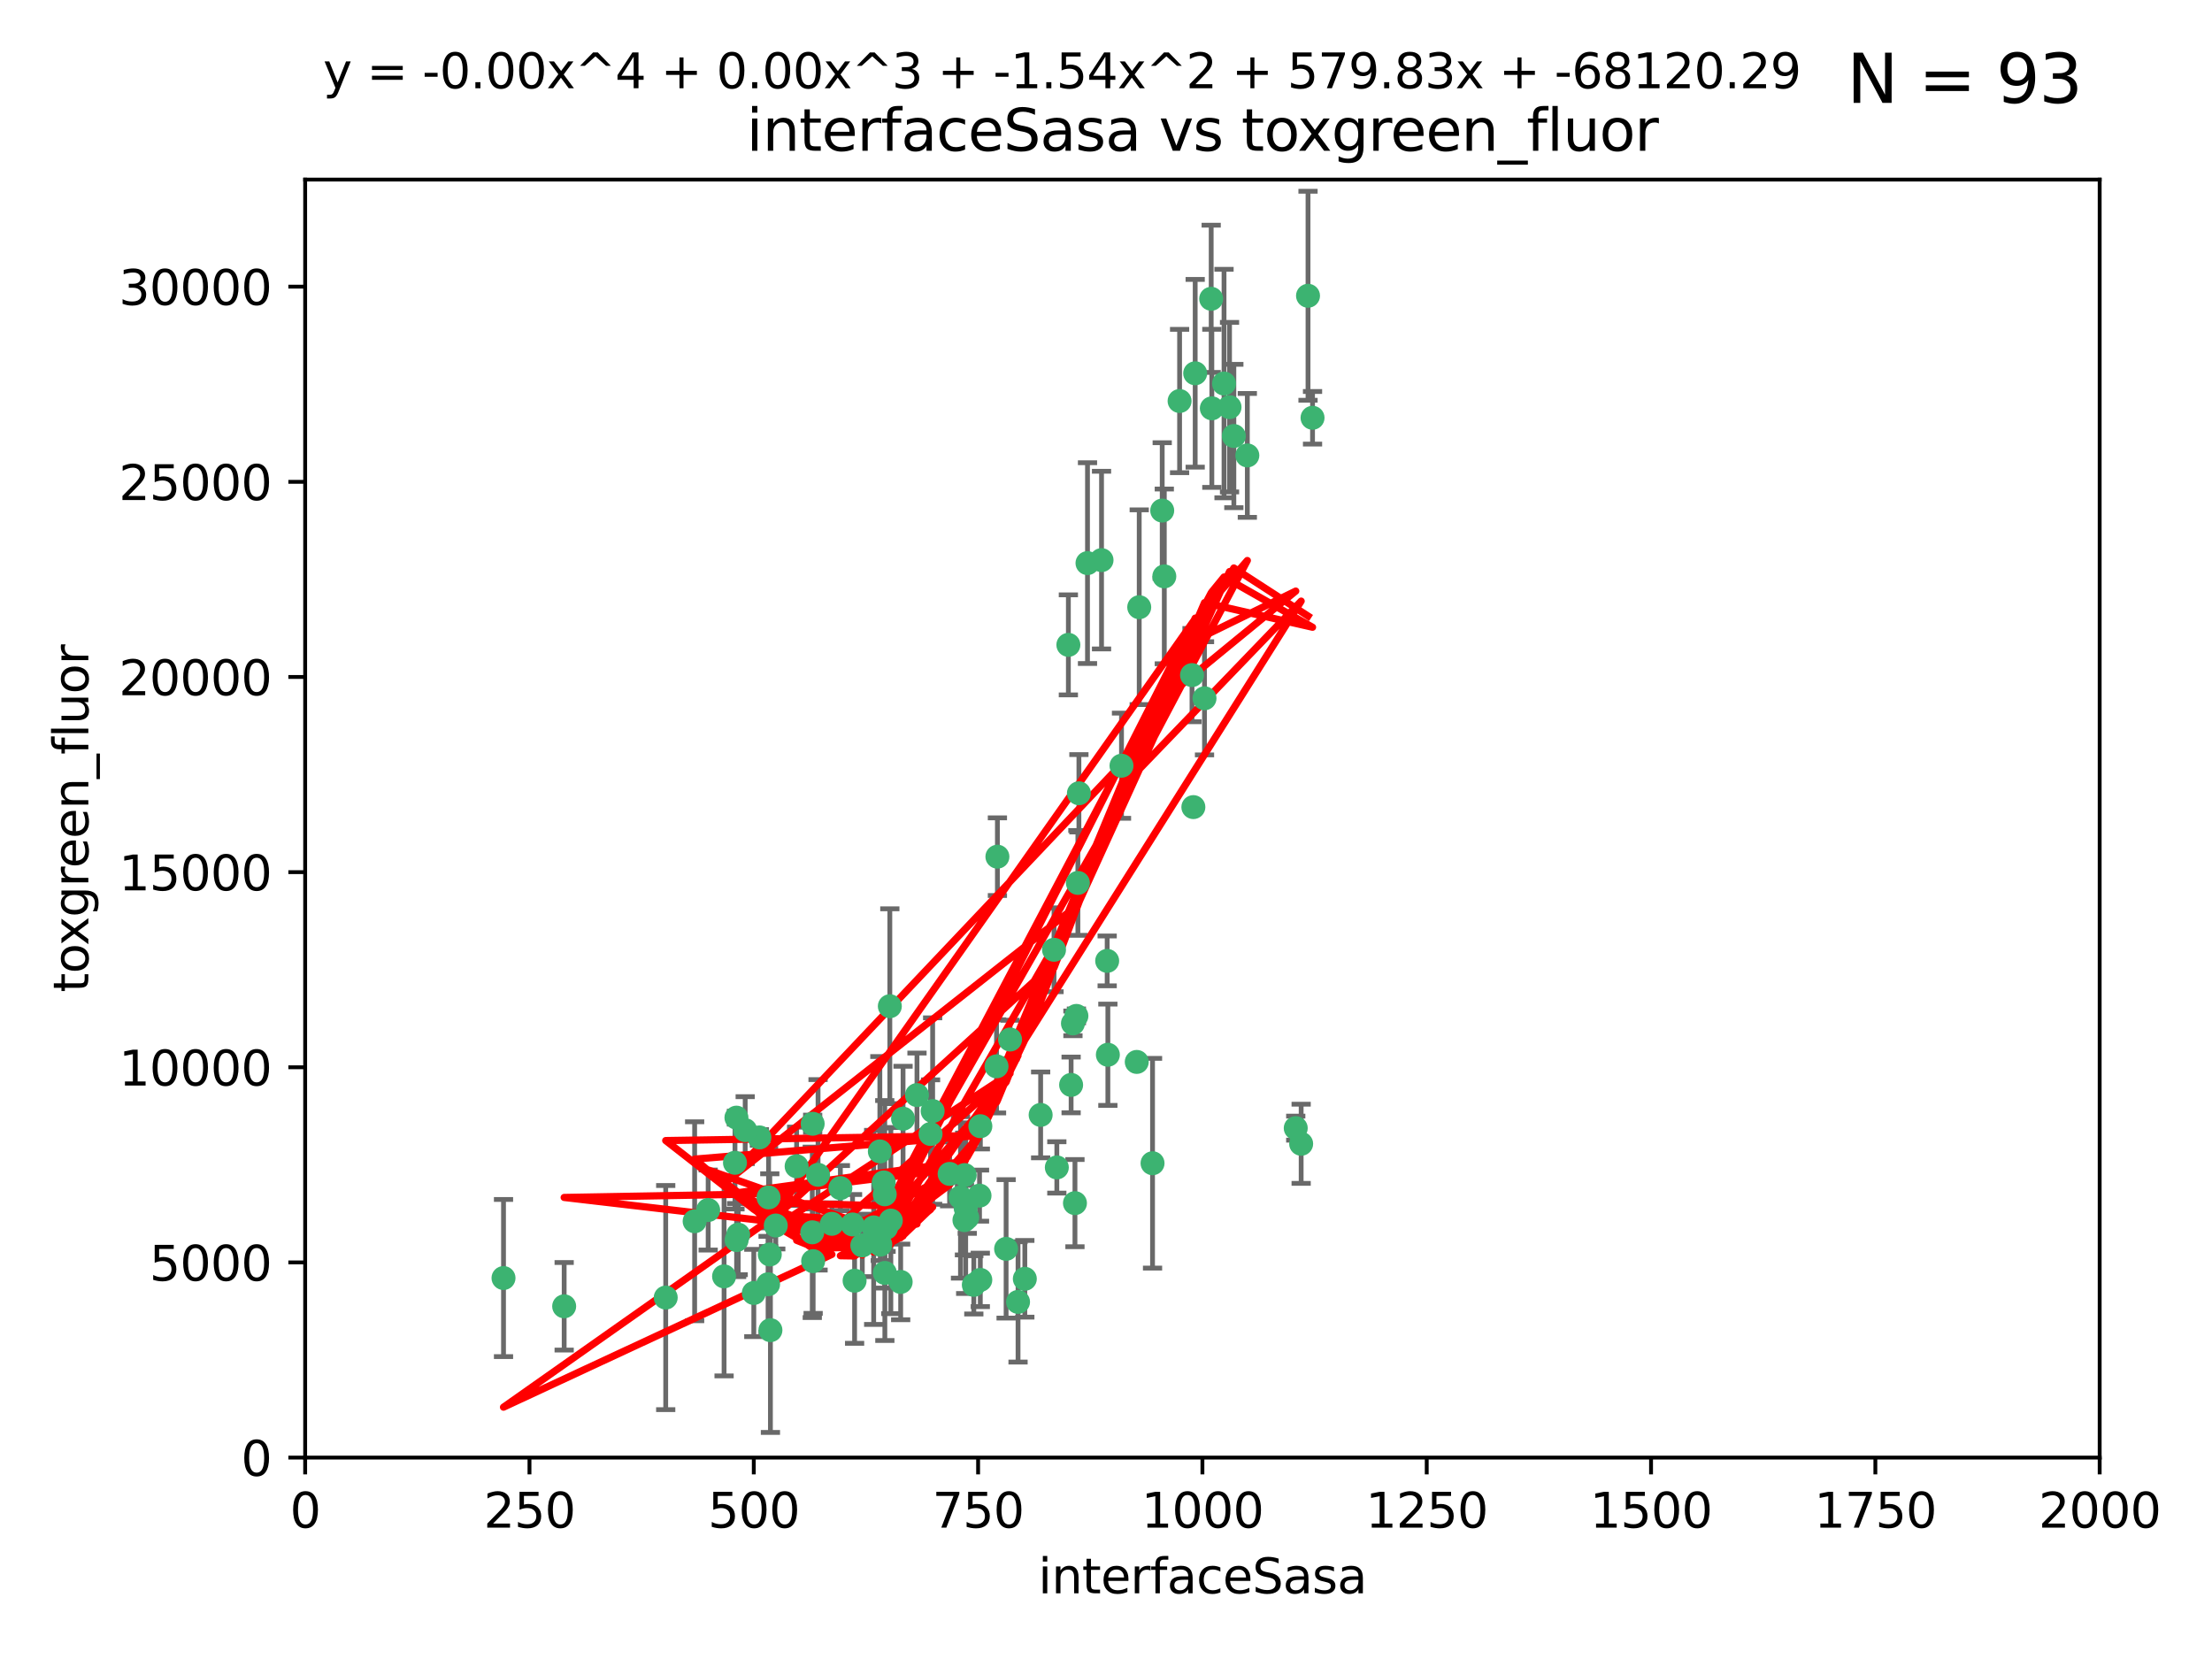<?xml version="1.0" encoding="utf-8" standalone="no"?>
<!DOCTYPE svg PUBLIC "-//W3C//DTD SVG 1.1//EN"
  "http://www.w3.org/Graphics/SVG/1.1/DTD/svg11.dtd">
<svg xmlns:xlink="http://www.w3.org/1999/xlink" width="460.8pt" height="345.6pt" viewBox="0 0 460.8 345.6" xmlns="http://www.w3.org/2000/svg" version="1.1">
 <defs>
  <style type="text/css">*{stroke-linejoin: round; stroke-linecap: butt}</style>
 </defs>
 <g id="figure_1">
  <g id="patch_1">
   <path d="M 0 345.6 
L 460.8 345.6 
L 460.8 0 
L 0 0 
z
" style="fill: #ffffff"/>
  </g>
  <g id="axes_1">
   <g id="patch_2">
    <path d="M 63.571 303.64 
L 437.4 303.64 
L 437.4 37.411 
L 63.571 37.411 
z
" style="fill: #ffffff"/>
   </g>
   <g id="PathCollection_1">
    <defs>
     <path id="m99fdb7d1cb" d="M 0 1.118 
C 0.297 1.118 0.581 1 0.791 0.791 
C 1 0.581 1.118 0.297 1.118 0 
C 1.118 -0.297 1 -0.581 0.791 -0.791 
C 0.581 -1 0.297 -1.118 0 -1.118 
C -0.297 -1.118 -0.581 -1 -0.791 -0.791 
C -1 -0.581 -1.118 -0.297 -1.118 0 
C -1.118 0.297 -1 0.581 -0.791 0.791 
C -0.581 1 -0.297 1.118 0 1.118 
z
" style="stroke: #3cb371"/>
    </defs>
    <g clip-path="url(#pc491cd10ac)">
     <use xlink:href="#m99fdb7d1cb" x="272.484" y="61.614" style="fill: #3cb371; stroke: #3cb371"/>
     <use xlink:href="#m99fdb7d1cb" x="257.033" y="90.829" style="fill: #3cb371; stroke: #3cb371"/>
     <use xlink:href="#m99fdb7d1cb" x="242.11" y="106.358" style="fill: #3cb371; stroke: #3cb371"/>
     <use xlink:href="#m99fdb7d1cb" x="252.448" y="85.062" style="fill: #3cb371; stroke: #3cb371"/>
     <use xlink:href="#m99fdb7d1cb" x="254.987" y="79.9" style="fill: #3cb371; stroke: #3cb371"/>
     <use xlink:href="#m99fdb7d1cb" x="273.426" y="87.031" style="fill: #3cb371; stroke: #3cb371"/>
     <use xlink:href="#m99fdb7d1cb" x="250.921" y="145.468" style="fill: #3cb371; stroke: #3cb371"/>
     <use xlink:href="#m99fdb7d1cb" x="229.469" y="116.682" style="fill: #3cb371; stroke: #3cb371"/>
     <use xlink:href="#m99fdb7d1cb" x="226.546" y="117.306" style="fill: #3cb371; stroke: #3cb371"/>
     <use xlink:href="#m99fdb7d1cb" x="252.312" y="62.244" style="fill: #3cb371; stroke: #3cb371"/>
     <use xlink:href="#m99fdb7d1cb" x="179.632" y="259.442" style="fill: #3cb371; stroke: #3cb371"/>
     <use xlink:href="#m99fdb7d1cb" x="230.645" y="200.168" style="fill: #3cb371; stroke: #3cb371"/>
     <use xlink:href="#m99fdb7d1cb" x="259.843" y="94.872" style="fill: #3cb371; stroke: #3cb371"/>
     <use xlink:href="#m99fdb7d1cb" x="248.317" y="140.634" style="fill: #3cb371; stroke: #3cb371"/>
     <use xlink:href="#m99fdb7d1cb" x="242.546" y="120.071" style="fill: #3cb371; stroke: #3cb371"/>
     <use xlink:href="#m99fdb7d1cb" x="248.979" y="77.763" style="fill: #3cb371; stroke: #3cb371"/>
     <use xlink:href="#m99fdb7d1cb" x="224.757" y="165.251" style="fill: #3cb371; stroke: #3cb371"/>
     <use xlink:href="#m99fdb7d1cb" x="256.134" y="84.817" style="fill: #3cb371; stroke: #3cb371"/>
     <use xlink:href="#m99fdb7d1cb" x="230.789" y="219.726" style="fill: #3cb371; stroke: #3cb371"/>
     <use xlink:href="#m99fdb7d1cb" x="245.731" y="83.54" style="fill: #3cb371; stroke: #3cb371"/>
     <use xlink:href="#m99fdb7d1cb" x="269.927" y="235.012" style="fill: #3cb371; stroke: #3cb371"/>
     <use xlink:href="#m99fdb7d1cb" x="240.095" y="242.324" style="fill: #3cb371; stroke: #3cb371"/>
     <use xlink:href="#m99fdb7d1cb" x="223.133" y="226.007" style="fill: #3cb371; stroke: #3cb371"/>
     <use xlink:href="#m99fdb7d1cb" x="219.572" y="197.854" style="fill: #3cb371; stroke: #3cb371"/>
     <use xlink:href="#m99fdb7d1cb" x="224.235" y="211.632" style="fill: #3cb371; stroke: #3cb371"/>
     <use xlink:href="#m99fdb7d1cb" x="223.933" y="250.635" style="fill: #3cb371; stroke: #3cb371"/>
     <use xlink:href="#m99fdb7d1cb" x="207.778" y="178.461" style="fill: #3cb371; stroke: #3cb371"/>
     <use xlink:href="#m99fdb7d1cb" x="207.596" y="222.137" style="fill: #3cb371; stroke: #3cb371"/>
     <use xlink:href="#m99fdb7d1cb" x="237.321" y="126.494" style="fill: #3cb371; stroke: #3cb371"/>
     <use xlink:href="#m99fdb7d1cb" x="200.912" y="254.176" style="fill: #3cb371; stroke: #3cb371"/>
     <use xlink:href="#m99fdb7d1cb" x="212.077" y="271.21" style="fill: #3cb371; stroke: #3cb371"/>
     <use xlink:href="#m99fdb7d1cb" x="184.096" y="246.318" style="fill: #3cb371; stroke: #3cb371"/>
     <use xlink:href="#m99fdb7d1cb" x="202.864" y="267.658" style="fill: #3cb371; stroke: #3cb371"/>
     <use xlink:href="#m99fdb7d1cb" x="222.561" y="134.337" style="fill: #3cb371; stroke: #3cb371"/>
     <use xlink:href="#m99fdb7d1cb" x="233.63" y="159.514" style="fill: #3cb371; stroke: #3cb371"/>
     <use xlink:href="#m99fdb7d1cb" x="271.054" y="238.271" style="fill: #3cb371; stroke: #3cb371"/>
     <use xlink:href="#m99fdb7d1cb" x="213.49" y="266.399" style="fill: #3cb371; stroke: #3cb371"/>
     <use xlink:href="#m99fdb7d1cb" x="204.226" y="234.61" style="fill: #3cb371; stroke: #3cb371"/>
     <use xlink:href="#m99fdb7d1cb" x="201.501" y="253.631" style="fill: #3cb371; stroke: #3cb371"/>
     <use xlink:href="#m99fdb7d1cb" x="216.785" y="232.256" style="fill: #3cb371; stroke: #3cb371"/>
     <use xlink:href="#m99fdb7d1cb" x="223.514" y="213.19" style="fill: #3cb371; stroke: #3cb371"/>
     <use xlink:href="#m99fdb7d1cb" x="220.157" y="243.195" style="fill: #3cb371; stroke: #3cb371"/>
     <use xlink:href="#m99fdb7d1cb" x="160.361" y="261.328" style="fill: #3cb371; stroke: #3cb371"/>
     <use xlink:href="#m99fdb7d1cb" x="248.6" y="168.134" style="fill: #3cb371; stroke: #3cb371"/>
     <use xlink:href="#m99fdb7d1cb" x="182.002" y="255.69" style="fill: #3cb371; stroke: #3cb371"/>
     <use xlink:href="#m99fdb7d1cb" x="188.124" y="233.047" style="fill: #3cb371; stroke: #3cb371"/>
     <use xlink:href="#m99fdb7d1cb" x="177.602" y="255.08" style="fill: #3cb371; stroke: #3cb371"/>
     <use xlink:href="#m99fdb7d1cb" x="209.591" y="260.159" style="fill: #3cb371; stroke: #3cb371"/>
     <use xlink:href="#m99fdb7d1cb" x="236.807" y="221.217" style="fill: #3cb371; stroke: #3cb371"/>
     <use xlink:href="#m99fdb7d1cb" x="150.838" y="265.894" style="fill: #3cb371; stroke: #3cb371"/>
     <use xlink:href="#m99fdb7d1cb" x="224.544" y="183.926" style="fill: #3cb371; stroke: #3cb371"/>
     <use xlink:href="#m99fdb7d1cb" x="183.29" y="239.862" style="fill: #3cb371; stroke: #3cb371"/>
     <use xlink:href="#m99fdb7d1cb" x="204.215" y="266.625" style="fill: #3cb371; stroke: #3cb371"/>
     <use xlink:href="#m99fdb7d1cb" x="184.309" y="248.797" style="fill: #3cb371; stroke: #3cb371"/>
     <use xlink:href="#m99fdb7d1cb" x="201.17" y="251.686" style="fill: #3cb371; stroke: #3cb371"/>
     <use xlink:href="#m99fdb7d1cb" x="197.821" y="244.545" style="fill: #3cb371; stroke: #3cb371"/>
     <use xlink:href="#m99fdb7d1cb" x="178.028" y="266.793" style="fill: #3cb371; stroke: #3cb371"/>
     <use xlink:href="#m99fdb7d1cb" x="175.066" y="247.505" style="fill: #3cb371; stroke: #3cb371"/>
     <use xlink:href="#m99fdb7d1cb" x="193.852" y="236.229" style="fill: #3cb371; stroke: #3cb371"/>
     <use xlink:href="#m99fdb7d1cb" x="183.381" y="259.283" style="fill: #3cb371; stroke: #3cb371"/>
     <use xlink:href="#m99fdb7d1cb" x="153.451" y="258.329" style="fill: #3cb371; stroke: #3cb371"/>
     <use xlink:href="#m99fdb7d1cb" x="169.213" y="256.714" style="fill: #3cb371; stroke: #3cb371"/>
     <use xlink:href="#m99fdb7d1cb" x="184.581" y="255.773" style="fill: #3cb371; stroke: #3cb371"/>
     <use xlink:href="#m99fdb7d1cb" x="184.331" y="265.178" style="fill: #3cb371; stroke: #3cb371"/>
     <use xlink:href="#m99fdb7d1cb" x="158.193" y="236.943" style="fill: #3cb371; stroke: #3cb371"/>
     <use xlink:href="#m99fdb7d1cb" x="191.024" y="228.123" style="fill: #3cb371; stroke: #3cb371"/>
     <use xlink:href="#m99fdb7d1cb" x="170.415" y="244.739" style="fill: #3cb371; stroke: #3cb371"/>
     <use xlink:href="#m99fdb7d1cb" x="160.494" y="277.098" style="fill: #3cb371; stroke: #3cb371"/>
     <use xlink:href="#m99fdb7d1cb" x="185.576" y="254.269" style="fill: #3cb371; stroke: #3cb371"/>
     <use xlink:href="#m99fdb7d1cb" x="161.606" y="255.298" style="fill: #3cb371; stroke: #3cb371"/>
     <use xlink:href="#m99fdb7d1cb" x="210.413" y="216.55" style="fill: #3cb371; stroke: #3cb371"/>
     <use xlink:href="#m99fdb7d1cb" x="169.294" y="234.099" style="fill: #3cb371; stroke: #3cb371"/>
     <use xlink:href="#m99fdb7d1cb" x="147.524" y="252.073" style="fill: #3cb371; stroke: #3cb371"/>
     <use xlink:href="#m99fdb7d1cb" x="187.626" y="267.05" style="fill: #3cb371; stroke: #3cb371"/>
     <use xlink:href="#m99fdb7d1cb" x="194.288" y="231.454" style="fill: #3cb371; stroke: #3cb371"/>
     <use xlink:href="#m99fdb7d1cb" x="155.238" y="235.431" style="fill: #3cb371; stroke: #3cb371"/>
     <use xlink:href="#m99fdb7d1cb" x="153.778" y="257.206" style="fill: #3cb371; stroke: #3cb371"/>
     <use xlink:href="#m99fdb7d1cb" x="200.09" y="249.438" style="fill: #3cb371; stroke: #3cb371"/>
     <use xlink:href="#m99fdb7d1cb" x="169.393" y="262.719" style="fill: #3cb371; stroke: #3cb371"/>
     <use xlink:href="#m99fdb7d1cb" x="157.032" y="269.353" style="fill: #3cb371; stroke: #3cb371"/>
     <use xlink:href="#m99fdb7d1cb" x="138.681" y="270.307" style="fill: #3cb371; stroke: #3cb371"/>
     <use xlink:href="#m99fdb7d1cb" x="204.052" y="249.072" style="fill: #3cb371; stroke: #3cb371"/>
     <use xlink:href="#m99fdb7d1cb" x="144.707" y="254.408" style="fill: #3cb371; stroke: #3cb371"/>
     <use xlink:href="#m99fdb7d1cb" x="160.006" y="267.541" style="fill: #3cb371; stroke: #3cb371"/>
     <use xlink:href="#m99fdb7d1cb" x="104.891" y="266.237" style="fill: #3cb371; stroke: #3cb371"/>
     <use xlink:href="#m99fdb7d1cb" x="173.297" y="254.943" style="fill: #3cb371; stroke: #3cb371"/>
     <use xlink:href="#m99fdb7d1cb" x="165.952" y="242.954" style="fill: #3cb371; stroke: #3cb371"/>
     <use xlink:href="#m99fdb7d1cb" x="185.368" y="209.613" style="fill: #3cb371; stroke: #3cb371"/>
     <use xlink:href="#m99fdb7d1cb" x="200.968" y="244.789" style="fill: #3cb371; stroke: #3cb371"/>
     <use xlink:href="#m99fdb7d1cb" x="153.109" y="242.227" style="fill: #3cb371; stroke: #3cb371"/>
     <use xlink:href="#m99fdb7d1cb" x="153.414" y="232.825" style="fill: #3cb371; stroke: #3cb371"/>
     <use xlink:href="#m99fdb7d1cb" x="117.526" y="272.126" style="fill: #3cb371; stroke: #3cb371"/>
     <use xlink:href="#m99fdb7d1cb" x="160.105" y="249.444" style="fill: #3cb371; stroke: #3cb371"/>
    </g>
   </g>
   <g id="matplotlib.axis_1">
    <g id="xtick_1">
     <g id="line2d_1">
      <defs>
       <path id="m203c4a93bb" d="M 0 0 
L 0 3.5 
" style="stroke: #000000; stroke-width: 0.8"/>
      </defs>
      <g>
       <use xlink:href="#m203c4a93bb" x="63.571" y="303.64" style="stroke: #000000; stroke-width: 0.8"/>
      </g>
     </g>
     <g id="text_1">
      <!-- 0 -->
      <g transform="translate(60.39 318.238)scale(0.1 -0.1)">
       <defs>
        <path id="DejaVuSans-30" d="M 2034 4250 
Q 1547 4250 1301 3770 
Q 1056 3291 1056 2328 
Q 1056 1369 1301 889 
Q 1547 409 2034 409 
Q 2525 409 2770 889 
Q 3016 1369 3016 2328 
Q 3016 3291 2770 3770 
Q 2525 4250 2034 4250 
z
M 2034 4750 
Q 2819 4750 3233 4129 
Q 3647 3509 3647 2328 
Q 3647 1150 3233 529 
Q 2819 -91 2034 -91 
Q 1250 -91 836 529 
Q 422 1150 422 2328 
Q 422 3509 836 4129 
Q 1250 4750 2034 4750 
z
" transform="scale(0.016)"/>
       </defs>
       <use xlink:href="#DejaVuSans-30"/>
      </g>
     </g>
    </g>
    <g id="xtick_2">
     <g id="line2d_2">
      <g>
       <use xlink:href="#m203c4a93bb" x="110.3" y="303.64" style="stroke: #000000; stroke-width: 0.8"/>
      </g>
     </g>
     <g id="text_2">
      <!-- 250 -->
      <g transform="translate(100.756 318.238)scale(0.1 -0.1)">
       <defs>
        <path id="DejaVuSans-32" d="M 1228 531 
L 3431 531 
L 3431 0 
L 469 0 
L 469 531 
Q 828 903 1448 1529 
Q 2069 2156 2228 2338 
Q 2531 2678 2651 2914 
Q 2772 3150 2772 3378 
Q 2772 3750 2511 3984 
Q 2250 4219 1831 4219 
Q 1534 4219 1204 4116 
Q 875 4013 500 3803 
L 500 4441 
Q 881 4594 1212 4672 
Q 1544 4750 1819 4750 
Q 2544 4750 2975 4387 
Q 3406 4025 3406 3419 
Q 3406 3131 3298 2873 
Q 3191 2616 2906 2266 
Q 2828 2175 2409 1742 
Q 1991 1309 1228 531 
z
" transform="scale(0.016)"/>
        <path id="DejaVuSans-35" d="M 691 4666 
L 3169 4666 
L 3169 4134 
L 1269 4134 
L 1269 2991 
Q 1406 3038 1543 3061 
Q 1681 3084 1819 3084 
Q 2600 3084 3056 2656 
Q 3513 2228 3513 1497 
Q 3513 744 3044 326 
Q 2575 -91 1722 -91 
Q 1428 -91 1123 -41 
Q 819 9 494 109 
L 494 744 
Q 775 591 1075 516 
Q 1375 441 1709 441 
Q 2250 441 2565 725 
Q 2881 1009 2881 1497 
Q 2881 1984 2565 2268 
Q 2250 2553 1709 2553 
Q 1456 2553 1204 2497 
Q 953 2441 691 2322 
L 691 4666 
z
" transform="scale(0.016)"/>
       </defs>
       <use xlink:href="#DejaVuSans-32"/>
       <use xlink:href="#DejaVuSans-35" x="63.623"/>
       <use xlink:href="#DejaVuSans-30" x="127.246"/>
      </g>
     </g>
    </g>
    <g id="xtick_3">
     <g id="line2d_3">
      <g>
       <use xlink:href="#m203c4a93bb" x="157.028" y="303.64" style="stroke: #000000; stroke-width: 0.8"/>
      </g>
     </g>
     <g id="text_3">
      <!-- 500 -->
      <g transform="translate(147.485 318.238)scale(0.1 -0.1)">
       <use xlink:href="#DejaVuSans-35"/>
       <use xlink:href="#DejaVuSans-30" x="63.623"/>
       <use xlink:href="#DejaVuSans-30" x="127.246"/>
      </g>
     </g>
    </g>
    <g id="xtick_4">
     <g id="line2d_4">
      <g>
       <use xlink:href="#m203c4a93bb" x="203.757" y="303.64" style="stroke: #000000; stroke-width: 0.8"/>
      </g>
     </g>
     <g id="text_4">
      <!-- 750 -->
      <g transform="translate(194.213 318.238)scale(0.1 -0.1)">
       <defs>
        <path id="DejaVuSans-37" d="M 525 4666 
L 3525 4666 
L 3525 4397 
L 1831 0 
L 1172 0 
L 2766 4134 
L 525 4134 
L 525 4666 
z
" transform="scale(0.016)"/>
       </defs>
       <use xlink:href="#DejaVuSans-37"/>
       <use xlink:href="#DejaVuSans-35" x="63.623"/>
       <use xlink:href="#DejaVuSans-30" x="127.246"/>
      </g>
     </g>
    </g>
    <g id="xtick_5">
     <g id="line2d_5">
      <g>
       <use xlink:href="#m203c4a93bb" x="250.486" y="303.64" style="stroke: #000000; stroke-width: 0.8"/>
      </g>
     </g>
     <g id="text_5">
      <!-- 1000 -->
      <g transform="translate(237.761 318.238)scale(0.1 -0.1)">
       <defs>
        <path id="DejaVuSans-31" d="M 794 531 
L 1825 531 
L 1825 4091 
L 703 3866 
L 703 4441 
L 1819 4666 
L 2450 4666 
L 2450 531 
L 3481 531 
L 3481 0 
L 794 0 
L 794 531 
z
" transform="scale(0.016)"/>
       </defs>
       <use xlink:href="#DejaVuSans-31"/>
       <use xlink:href="#DejaVuSans-30" x="63.623"/>
       <use xlink:href="#DejaVuSans-30" x="127.246"/>
       <use xlink:href="#DejaVuSans-30" x="190.869"/>
      </g>
     </g>
    </g>
    <g id="xtick_6">
     <g id="line2d_6">
      <g>
       <use xlink:href="#m203c4a93bb" x="297.214" y="303.64" style="stroke: #000000; stroke-width: 0.8"/>
      </g>
     </g>
     <g id="text_6">
      <!-- 1250 -->
      <g transform="translate(284.489 318.238)scale(0.1 -0.1)">
       <use xlink:href="#DejaVuSans-31"/>
       <use xlink:href="#DejaVuSans-32" x="63.623"/>
       <use xlink:href="#DejaVuSans-35" x="127.246"/>
       <use xlink:href="#DejaVuSans-30" x="190.869"/>
      </g>
     </g>
    </g>
    <g id="xtick_7">
     <g id="line2d_7">
      <g>
       <use xlink:href="#m203c4a93bb" x="343.943" y="303.64" style="stroke: #000000; stroke-width: 0.8"/>
      </g>
     </g>
     <g id="text_7">
      <!-- 1500 -->
      <g transform="translate(331.218 318.238)scale(0.1 -0.1)">
       <use xlink:href="#DejaVuSans-31"/>
       <use xlink:href="#DejaVuSans-35" x="63.623"/>
       <use xlink:href="#DejaVuSans-30" x="127.246"/>
       <use xlink:href="#DejaVuSans-30" x="190.869"/>
      </g>
     </g>
    </g>
    <g id="xtick_8">
     <g id="line2d_8">
      <g>
       <use xlink:href="#m203c4a93bb" x="390.671" y="303.64" style="stroke: #000000; stroke-width: 0.8"/>
      </g>
     </g>
     <g id="text_8">
      <!-- 1750 -->
      <g transform="translate(377.946 318.238)scale(0.1 -0.1)">
       <use xlink:href="#DejaVuSans-31"/>
       <use xlink:href="#DejaVuSans-37" x="63.623"/>
       <use xlink:href="#DejaVuSans-35" x="127.246"/>
       <use xlink:href="#DejaVuSans-30" x="190.869"/>
      </g>
     </g>
    </g>
    <g id="xtick_9">
     <g id="line2d_9">
      <g>
       <use xlink:href="#m203c4a93bb" x="437.4" y="303.64" style="stroke: #000000; stroke-width: 0.8"/>
      </g>
     </g>
     <g id="text_9">
      <!-- 2000 -->
      <g transform="translate(424.675 318.238)scale(0.1 -0.1)">
       <use xlink:href="#DejaVuSans-32"/>
       <use xlink:href="#DejaVuSans-30" x="63.623"/>
       <use xlink:href="#DejaVuSans-30" x="127.246"/>
       <use xlink:href="#DejaVuSans-30" x="190.869"/>
      </g>
     </g>
    </g>
    <g id="text_10">
     <!-- interfaceSasa -->
     <g transform="translate(216.279 331.917)scale(0.1 -0.1)">
      <defs>
       <path id="DejaVuSans-69" d="M 603 3500 
L 1178 3500 
L 1178 0 
L 603 0 
L 603 3500 
z
M 603 4863 
L 1178 4863 
L 1178 4134 
L 603 4134 
L 603 4863 
z
" transform="scale(0.016)"/>
       <path id="DejaVuSans-6e" d="M 3513 2113 
L 3513 0 
L 2938 0 
L 2938 2094 
Q 2938 2591 2744 2837 
Q 2550 3084 2163 3084 
Q 1697 3084 1428 2787 
Q 1159 2491 1159 1978 
L 1159 0 
L 581 0 
L 581 3500 
L 1159 3500 
L 1159 2956 
Q 1366 3272 1645 3428 
Q 1925 3584 2291 3584 
Q 2894 3584 3203 3211 
Q 3513 2838 3513 2113 
z
" transform="scale(0.016)"/>
       <path id="DejaVuSans-74" d="M 1172 4494 
L 1172 3500 
L 2356 3500 
L 2356 3053 
L 1172 3053 
L 1172 1153 
Q 1172 725 1289 603 
Q 1406 481 1766 481 
L 2356 481 
L 2356 0 
L 1766 0 
Q 1100 0 847 248 
Q 594 497 594 1153 
L 594 3053 
L 172 3053 
L 172 3500 
L 594 3500 
L 594 4494 
L 1172 4494 
z
" transform="scale(0.016)"/>
       <path id="DejaVuSans-65" d="M 3597 1894 
L 3597 1613 
L 953 1613 
Q 991 1019 1311 708 
Q 1631 397 2203 397 
Q 2534 397 2845 478 
Q 3156 559 3463 722 
L 3463 178 
Q 3153 47 2828 -22 
Q 2503 -91 2169 -91 
Q 1331 -91 842 396 
Q 353 884 353 1716 
Q 353 2575 817 3079 
Q 1281 3584 2069 3584 
Q 2775 3584 3186 3129 
Q 3597 2675 3597 1894 
z
M 3022 2063 
Q 3016 2534 2758 2815 
Q 2500 3097 2075 3097 
Q 1594 3097 1305 2825 
Q 1016 2553 972 2059 
L 3022 2063 
z
" transform="scale(0.016)"/>
       <path id="DejaVuSans-72" d="M 2631 2963 
Q 2534 3019 2420 3045 
Q 2306 3072 2169 3072 
Q 1681 3072 1420 2755 
Q 1159 2438 1159 1844 
L 1159 0 
L 581 0 
L 581 3500 
L 1159 3500 
L 1159 2956 
Q 1341 3275 1631 3429 
Q 1922 3584 2338 3584 
Q 2397 3584 2469 3576 
Q 2541 3569 2628 3553 
L 2631 2963 
z
" transform="scale(0.016)"/>
       <path id="DejaVuSans-66" d="M 2375 4863 
L 2375 4384 
L 1825 4384 
Q 1516 4384 1395 4259 
Q 1275 4134 1275 3809 
L 1275 3500 
L 2222 3500 
L 2222 3053 
L 1275 3053 
L 1275 0 
L 697 0 
L 697 3053 
L 147 3053 
L 147 3500 
L 697 3500 
L 697 3744 
Q 697 4328 969 4595 
Q 1241 4863 1831 4863 
L 2375 4863 
z
" transform="scale(0.016)"/>
       <path id="DejaVuSans-61" d="M 2194 1759 
Q 1497 1759 1228 1600 
Q 959 1441 959 1056 
Q 959 750 1161 570 
Q 1363 391 1709 391 
Q 2188 391 2477 730 
Q 2766 1069 2766 1631 
L 2766 1759 
L 2194 1759 
z
M 3341 1997 
L 3341 0 
L 2766 0 
L 2766 531 
Q 2569 213 2275 61 
Q 1981 -91 1556 -91 
Q 1019 -91 701 211 
Q 384 513 384 1019 
Q 384 1609 779 1909 
Q 1175 2209 1959 2209 
L 2766 2209 
L 2766 2266 
Q 2766 2663 2505 2880 
Q 2244 3097 1772 3097 
Q 1472 3097 1187 3025 
Q 903 2953 641 2809 
L 641 3341 
Q 956 3463 1253 3523 
Q 1550 3584 1831 3584 
Q 2591 3584 2966 3190 
Q 3341 2797 3341 1997 
z
" transform="scale(0.016)"/>
       <path id="DejaVuSans-63" d="M 3122 3366 
L 3122 2828 
Q 2878 2963 2633 3030 
Q 2388 3097 2138 3097 
Q 1578 3097 1268 2742 
Q 959 2388 959 1747 
Q 959 1106 1268 751 
Q 1578 397 2138 397 
Q 2388 397 2633 464 
Q 2878 531 3122 666 
L 3122 134 
Q 2881 22 2623 -34 
Q 2366 -91 2075 -91 
Q 1284 -91 818 406 
Q 353 903 353 1747 
Q 353 2603 823 3093 
Q 1294 3584 2113 3584 
Q 2378 3584 2631 3529 
Q 2884 3475 3122 3366 
z
" transform="scale(0.016)"/>
       <path id="DejaVuSans-53" d="M 3425 4513 
L 3425 3897 
Q 3066 4069 2747 4153 
Q 2428 4238 2131 4238 
Q 1616 4238 1336 4038 
Q 1056 3838 1056 3469 
Q 1056 3159 1242 3001 
Q 1428 2844 1947 2747 
L 2328 2669 
Q 3034 2534 3370 2195 
Q 3706 1856 3706 1288 
Q 3706 609 3251 259 
Q 2797 -91 1919 -91 
Q 1588 -91 1214 -16 
Q 841 59 441 206 
L 441 856 
Q 825 641 1194 531 
Q 1563 422 1919 422 
Q 2459 422 2753 634 
Q 3047 847 3047 1241 
Q 3047 1584 2836 1778 
Q 2625 1972 2144 2069 
L 1759 2144 
Q 1053 2284 737 2584 
Q 422 2884 422 3419 
Q 422 4038 858 4394 
Q 1294 4750 2059 4750 
Q 2388 4750 2728 4690 
Q 3069 4631 3425 4513 
z
" transform="scale(0.016)"/>
       <path id="DejaVuSans-73" d="M 2834 3397 
L 2834 2853 
Q 2591 2978 2328 3040 
Q 2066 3103 1784 3103 
Q 1356 3103 1142 2972 
Q 928 2841 928 2578 
Q 928 2378 1081 2264 
Q 1234 2150 1697 2047 
L 1894 2003 
Q 2506 1872 2764 1633 
Q 3022 1394 3022 966 
Q 3022 478 2636 193 
Q 2250 -91 1575 -91 
Q 1294 -91 989 -36 
Q 684 19 347 128 
L 347 722 
Q 666 556 975 473 
Q 1284 391 1588 391 
Q 1994 391 2212 530 
Q 2431 669 2431 922 
Q 2431 1156 2273 1281 
Q 2116 1406 1581 1522 
L 1381 1569 
Q 847 1681 609 1914 
Q 372 2147 372 2553 
Q 372 3047 722 3315 
Q 1072 3584 1716 3584 
Q 2034 3584 2315 3537 
Q 2597 3491 2834 3397 
z
" transform="scale(0.016)"/>
      </defs>
      <use xlink:href="#DejaVuSans-69"/>
      <use xlink:href="#DejaVuSans-6e" x="27.783"/>
      <use xlink:href="#DejaVuSans-74" x="91.162"/>
      <use xlink:href="#DejaVuSans-65" x="130.371"/>
      <use xlink:href="#DejaVuSans-72" x="191.895"/>
      <use xlink:href="#DejaVuSans-66" x="233.008"/>
      <use xlink:href="#DejaVuSans-61" x="268.213"/>
      <use xlink:href="#DejaVuSans-63" x="329.492"/>
      <use xlink:href="#DejaVuSans-65" x="384.473"/>
      <use xlink:href="#DejaVuSans-53" x="445.996"/>
      <use xlink:href="#DejaVuSans-61" x="509.473"/>
      <use xlink:href="#DejaVuSans-73" x="570.752"/>
      <use xlink:href="#DejaVuSans-61" x="622.852"/>
     </g>
    </g>
   </g>
   <g id="matplotlib.axis_2">
    <g id="ytick_1">
     <g id="line2d_10">
      <defs>
       <path id="mbbb9f2eb22" d="M 0 0 
L -3.5 0 
" style="stroke: #000000; stroke-width: 0.8"/>
      </defs>
      <g>
       <use xlink:href="#mbbb9f2eb22" x="63.571" y="303.64" style="stroke: #000000; stroke-width: 0.8"/>
      </g>
     </g>
     <g id="text_11">
      <!-- 0 -->
      <g transform="translate(50.209 307.439)scale(0.1 -0.1)">
       <use xlink:href="#DejaVuSans-30"/>
      </g>
     </g>
    </g>
    <g id="ytick_2">
     <g id="line2d_11">
      <g>
       <use xlink:href="#mbbb9f2eb22" x="63.571" y="262.986" style="stroke: #000000; stroke-width: 0.8"/>
      </g>
     </g>
     <g id="text_12">
      <!-- 5000 -->
      <g transform="translate(31.121 266.786)scale(0.1 -0.1)">
       <use xlink:href="#DejaVuSans-35"/>
       <use xlink:href="#DejaVuSans-30" x="63.623"/>
       <use xlink:href="#DejaVuSans-30" x="127.246"/>
       <use xlink:href="#DejaVuSans-30" x="190.869"/>
      </g>
     </g>
    </g>
    <g id="ytick_3">
     <g id="line2d_12">
      <g>
       <use xlink:href="#mbbb9f2eb22" x="63.571" y="222.333" style="stroke: #000000; stroke-width: 0.8"/>
      </g>
     </g>
     <g id="text_13">
      <!-- 10000 -->
      <g transform="translate(24.759 226.132)scale(0.1 -0.1)">
       <use xlink:href="#DejaVuSans-31"/>
       <use xlink:href="#DejaVuSans-30" x="63.623"/>
       <use xlink:href="#DejaVuSans-30" x="127.246"/>
       <use xlink:href="#DejaVuSans-30" x="190.869"/>
       <use xlink:href="#DejaVuSans-30" x="254.492"/>
      </g>
     </g>
    </g>
    <g id="ytick_4">
     <g id="line2d_13">
      <g>
       <use xlink:href="#mbbb9f2eb22" x="63.571" y="181.679" style="stroke: #000000; stroke-width: 0.8"/>
      </g>
     </g>
     <g id="text_14">
      <!-- 15000 -->
      <g transform="translate(24.759 185.478)scale(0.1 -0.1)">
       <use xlink:href="#DejaVuSans-31"/>
       <use xlink:href="#DejaVuSans-35" x="63.623"/>
       <use xlink:href="#DejaVuSans-30" x="127.246"/>
       <use xlink:href="#DejaVuSans-30" x="190.869"/>
       <use xlink:href="#DejaVuSans-30" x="254.492"/>
      </g>
     </g>
    </g>
    <g id="ytick_5">
     <g id="line2d_14">
      <g>
       <use xlink:href="#mbbb9f2eb22" x="63.571" y="141.026" style="stroke: #000000; stroke-width: 0.8"/>
      </g>
     </g>
     <g id="text_15">
      <!-- 20000 -->
      <g transform="translate(24.759 144.825)scale(0.1 -0.1)">
       <use xlink:href="#DejaVuSans-32"/>
       <use xlink:href="#DejaVuSans-30" x="63.623"/>
       <use xlink:href="#DejaVuSans-30" x="127.246"/>
       <use xlink:href="#DejaVuSans-30" x="190.869"/>
       <use xlink:href="#DejaVuSans-30" x="254.492"/>
      </g>
     </g>
    </g>
    <g id="ytick_6">
     <g id="line2d_15">
      <g>
       <use xlink:href="#mbbb9f2eb22" x="63.571" y="100.372" style="stroke: #000000; stroke-width: 0.8"/>
      </g>
     </g>
     <g id="text_16">
      <!-- 25000 -->
      <g transform="translate(24.759 104.171)scale(0.1 -0.1)">
       <use xlink:href="#DejaVuSans-32"/>
       <use xlink:href="#DejaVuSans-35" x="63.623"/>
       <use xlink:href="#DejaVuSans-30" x="127.246"/>
       <use xlink:href="#DejaVuSans-30" x="190.869"/>
       <use xlink:href="#DejaVuSans-30" x="254.492"/>
      </g>
     </g>
    </g>
    <g id="ytick_7">
     <g id="line2d_16">
      <g>
       <use xlink:href="#mbbb9f2eb22" x="63.571" y="59.718" style="stroke: #000000; stroke-width: 0.8"/>
      </g>
     </g>
     <g id="text_17">
      <!-- 30000 -->
      <g transform="translate(24.759 63.518)scale(0.1 -0.1)">
       <defs>
        <path id="DejaVuSans-33" d="M 2597 2516 
Q 3050 2419 3304 2112 
Q 3559 1806 3559 1356 
Q 3559 666 3084 287 
Q 2609 -91 1734 -91 
Q 1441 -91 1130 -33 
Q 819 25 488 141 
L 488 750 
Q 750 597 1062 519 
Q 1375 441 1716 441 
Q 2309 441 2620 675 
Q 2931 909 2931 1356 
Q 2931 1769 2642 2001 
Q 2353 2234 1838 2234 
L 1294 2234 
L 1294 2753 
L 1863 2753 
Q 2328 2753 2575 2939 
Q 2822 3125 2822 3475 
Q 2822 3834 2567 4026 
Q 2313 4219 1838 4219 
Q 1578 4219 1281 4162 
Q 984 4106 628 3988 
L 628 4550 
Q 988 4650 1302 4700 
Q 1616 4750 1894 4750 
Q 2613 4750 3031 4423 
Q 3450 4097 3450 3541 
Q 3450 3153 3228 2886 
Q 3006 2619 2597 2516 
z
" transform="scale(0.016)"/>
       </defs>
       <use xlink:href="#DejaVuSans-33"/>
       <use xlink:href="#DejaVuSans-30" x="63.623"/>
       <use xlink:href="#DejaVuSans-30" x="127.246"/>
       <use xlink:href="#DejaVuSans-30" x="190.869"/>
       <use xlink:href="#DejaVuSans-30" x="254.492"/>
      </g>
     </g>
    </g>
    <g id="text_18">
     <!-- toxgreen_fluor -->
     <g transform="translate(18.401 206.72)rotate(-90)scale(0.1 -0.1)">
      <defs>
       <path id="DejaVuSans-6f" d="M 1959 3097 
Q 1497 3097 1228 2736 
Q 959 2375 959 1747 
Q 959 1119 1226 758 
Q 1494 397 1959 397 
Q 2419 397 2687 759 
Q 2956 1122 2956 1747 
Q 2956 2369 2687 2733 
Q 2419 3097 1959 3097 
z
M 1959 3584 
Q 2709 3584 3137 3096 
Q 3566 2609 3566 1747 
Q 3566 888 3137 398 
Q 2709 -91 1959 -91 
Q 1206 -91 779 398 
Q 353 888 353 1747 
Q 353 2609 779 3096 
Q 1206 3584 1959 3584 
z
" transform="scale(0.016)"/>
       <path id="DejaVuSans-78" d="M 3513 3500 
L 2247 1797 
L 3578 0 
L 2900 0 
L 1881 1375 
L 863 0 
L 184 0 
L 1544 1831 
L 300 3500 
L 978 3500 
L 1906 2253 
L 2834 3500 
L 3513 3500 
z
" transform="scale(0.016)"/>
       <path id="DejaVuSans-67" d="M 2906 1791 
Q 2906 2416 2648 2759 
Q 2391 3103 1925 3103 
Q 1463 3103 1205 2759 
Q 947 2416 947 1791 
Q 947 1169 1205 825 
Q 1463 481 1925 481 
Q 2391 481 2648 825 
Q 2906 1169 2906 1791 
z
M 3481 434 
Q 3481 -459 3084 -895 
Q 2688 -1331 1869 -1331 
Q 1566 -1331 1297 -1286 
Q 1028 -1241 775 -1147 
L 775 -588 
Q 1028 -725 1275 -790 
Q 1522 -856 1778 -856 
Q 2344 -856 2625 -561 
Q 2906 -266 2906 331 
L 2906 616 
Q 2728 306 2450 153 
Q 2172 0 1784 0 
Q 1141 0 747 490 
Q 353 981 353 1791 
Q 353 2603 747 3093 
Q 1141 3584 1784 3584 
Q 2172 3584 2450 3431 
Q 2728 3278 2906 2969 
L 2906 3500 
L 3481 3500 
L 3481 434 
z
" transform="scale(0.016)"/>
       <path id="DejaVuSans-5f" d="M 3263 -1063 
L 3263 -1509 
L -63 -1509 
L -63 -1063 
L 3263 -1063 
z
" transform="scale(0.016)"/>
       <path id="DejaVuSans-6c" d="M 603 4863 
L 1178 4863 
L 1178 0 
L 603 0 
L 603 4863 
z
" transform="scale(0.016)"/>
       <path id="DejaVuSans-75" d="M 544 1381 
L 544 3500 
L 1119 3500 
L 1119 1403 
Q 1119 906 1312 657 
Q 1506 409 1894 409 
Q 2359 409 2629 706 
Q 2900 1003 2900 1516 
L 2900 3500 
L 3475 3500 
L 3475 0 
L 2900 0 
L 2900 538 
Q 2691 219 2414 64 
Q 2138 -91 1772 -91 
Q 1169 -91 856 284 
Q 544 659 544 1381 
z
M 1991 3584 
L 1991 3584 
z
" transform="scale(0.016)"/>
      </defs>
      <use xlink:href="#DejaVuSans-74"/>
      <use xlink:href="#DejaVuSans-6f" x="39.209"/>
      <use xlink:href="#DejaVuSans-78" x="97.266"/>
      <use xlink:href="#DejaVuSans-67" x="156.445"/>
      <use xlink:href="#DejaVuSans-72" x="219.922"/>
      <use xlink:href="#DejaVuSans-65" x="258.785"/>
      <use xlink:href="#DejaVuSans-65" x="320.309"/>
      <use xlink:href="#DejaVuSans-6e" x="381.832"/>
      <use xlink:href="#DejaVuSans-5f" x="445.211"/>
      <use xlink:href="#DejaVuSans-66" x="495.211"/>
      <use xlink:href="#DejaVuSans-6c" x="530.416"/>
      <use xlink:href="#DejaVuSans-75" x="558.199"/>
      <use xlink:href="#DejaVuSans-6f" x="621.578"/>
      <use xlink:href="#DejaVuSans-72" x="682.76"/>
     </g>
    </g>
   </g>
   <g id="LineCollection_1">
    <path d="M 272.484 83.38 
L 272.484 39.848 
" clip-path="url(#pc491cd10ac)" style="fill: none; stroke: #696969"/>
    <path d="M 257.033 105.759 
L 257.033 75.9 
" clip-path="url(#pc491cd10ac)" style="fill: none; stroke: #696969"/>
    <path d="M 242.11 120.489 
L 242.11 92.227 
" clip-path="url(#pc491cd10ac)" style="fill: none; stroke: #696969"/>
    <path d="M 252.448 101.528 
L 252.448 68.595 
" clip-path="url(#pc491cd10ac)" style="fill: none; stroke: #696969"/>
    <path d="M 254.987 103.698 
L 254.987 56.102 
" clip-path="url(#pc491cd10ac)" style="fill: none; stroke: #696969"/>
    <path d="M 273.426 92.506 
L 273.426 81.557 
" clip-path="url(#pc491cd10ac)" style="fill: none; stroke: #696969"/>
    <path d="M 250.921 157.254 
L 250.921 133.683 
" clip-path="url(#pc491cd10ac)" style="fill: none; stroke: #696969"/>
    <path d="M 229.469 135.19 
L 229.469 98.175 
" clip-path="url(#pc491cd10ac)" style="fill: none; stroke: #696969"/>
    <path d="M 226.546 138.218 
L 226.546 96.393 
" clip-path="url(#pc491cd10ac)" style="fill: none; stroke: #696969"/>
    <path d="M 252.312 77.579 
L 252.312 46.91 
" clip-path="url(#pc491cd10ac)" style="fill: none; stroke: #696969"/>
    <path d="M 179.632 265.941 
L 179.632 252.944 
" clip-path="url(#pc491cd10ac)" style="fill: none; stroke: #696969"/>
    <path d="M 230.645 205.359 
L 230.645 194.977 
" clip-path="url(#pc491cd10ac)" style="fill: none; stroke: #696969"/>
    <path d="M 259.843 107.775 
L 259.843 81.969 
" clip-path="url(#pc491cd10ac)" style="fill: none; stroke: #696969"/>
    <path d="M 248.317 150.349 
L 248.317 130.92 
" clip-path="url(#pc491cd10ac)" style="fill: none; stroke: #696969"/>
    <path d="M 242.546 138.271 
L 242.546 101.87 
" clip-path="url(#pc491cd10ac)" style="fill: none; stroke: #696969"/>
    <path d="M 248.979 97.317 
L 248.979 58.209 
" clip-path="url(#pc491cd10ac)" style="fill: none; stroke: #696969"/>
    <path d="M 224.757 173.31 
L 224.757 157.193 
" clip-path="url(#pc491cd10ac)" style="fill: none; stroke: #696969"/>
    <path d="M 256.134 102.476 
L 256.134 67.157 
" clip-path="url(#pc491cd10ac)" style="fill: none; stroke: #696969"/>
    <path d="M 230.789 230.277 
L 230.789 209.176 
" clip-path="url(#pc491cd10ac)" style="fill: none; stroke: #696969"/>
    <path d="M 245.731 98.468 
L 245.731 68.613 
" clip-path="url(#pc491cd10ac)" style="fill: none; stroke: #696969"/>
    <path d="M 269.927 237.516 
L 269.927 232.507 
" clip-path="url(#pc491cd10ac)" style="fill: none; stroke: #696969"/>
    <path d="M 240.095 264.166 
L 240.095 220.481 
" clip-path="url(#pc491cd10ac)" style="fill: none; stroke: #696969"/>
    <path d="M 223.133 231.811 
L 223.133 220.203 
" clip-path="url(#pc491cd10ac)" style="fill: none; stroke: #696969"/>
    <path d="M 219.572 206.59 
L 219.572 189.118 
" clip-path="url(#pc491cd10ac)" style="fill: none; stroke: #696969"/>
    <path d="M 224.235 213.084 
L 224.235 210.18 
" clip-path="url(#pc491cd10ac)" style="fill: none; stroke: #696969"/>
    <path d="M 223.933 259.717 
L 223.933 241.553 
" clip-path="url(#pc491cd10ac)" style="fill: none; stroke: #696969"/>
    <path d="M 207.778 186.549 
L 207.778 170.372 
" clip-path="url(#pc491cd10ac)" style="fill: none; stroke: #696969"/>
    <path d="M 207.596 231.84 
L 207.596 212.434 
" clip-path="url(#pc491cd10ac)" style="fill: none; stroke: #696969"/>
    <path d="M 237.321 146.774 
L 237.321 106.214 
" clip-path="url(#pc491cd10ac)" style="fill: none; stroke: #696969"/>
    <path d="M 200.912 261.425 
L 200.912 246.927 
" clip-path="url(#pc491cd10ac)" style="fill: none; stroke: #696969"/>
    <path d="M 212.077 283.742 
L 212.077 258.678 
" clip-path="url(#pc491cd10ac)" style="fill: none; stroke: #696969"/>
    <path d="M 184.096 257.644 
L 184.096 234.991 
" clip-path="url(#pc491cd10ac)" style="fill: none; stroke: #696969"/>
    <path d="M 202.864 273.726 
L 202.864 261.589 
" clip-path="url(#pc491cd10ac)" style="fill: none; stroke: #696969"/>
    <path d="M 222.561 144.76 
L 222.561 123.915 
" clip-path="url(#pc491cd10ac)" style="fill: none; stroke: #696969"/>
    <path d="M 233.63 170.467 
L 233.63 148.56 
" clip-path="url(#pc491cd10ac)" style="fill: none; stroke: #696969"/>
    <path d="M 271.054 246.513 
L 271.054 230.028 
" clip-path="url(#pc491cd10ac)" style="fill: none; stroke: #696969"/>
    <path d="M 213.49 274.385 
L 213.49 258.414 
" clip-path="url(#pc491cd10ac)" style="fill: none; stroke: #696969"/>
    <path d="M 204.226 239.354 
L 204.226 229.865 
" clip-path="url(#pc491cd10ac)" style="fill: none; stroke: #696969"/>
    <path d="M 201.501 256.93 
L 201.501 250.331 
" clip-path="url(#pc491cd10ac)" style="fill: none; stroke: #696969"/>
    <path d="M 216.785 241.194 
L 216.785 223.317 
" clip-path="url(#pc491cd10ac)" style="fill: none; stroke: #696969"/>
    <path d="M 223.514 215.762 
L 223.514 210.618 
" clip-path="url(#pc491cd10ac)" style="fill: none; stroke: #696969"/>
    <path d="M 220.157 248.545 
L 220.157 237.845 
" clip-path="url(#pc491cd10ac)" style="fill: none; stroke: #696969"/>
    <path d="M 160.361 278.138 
L 160.361 244.518 
" clip-path="url(#pc491cd10ac)" style="fill: none; stroke: #696969"/>
    <path d="M 248.6 168.892 
L 248.6 167.376 
" clip-path="url(#pc491cd10ac)" style="fill: none; stroke: #696969"/>
    <path d="M 182.002 275.904 
L 182.002 235.477 
" clip-path="url(#pc491cd10ac)" style="fill: none; stroke: #696969"/>
    <path d="M 188.124 243.969 
L 188.124 222.125 
" clip-path="url(#pc491cd10ac)" style="fill: none; stroke: #696969"/>
    <path d="M 177.602 261.323 
L 177.602 248.837 
" clip-path="url(#pc491cd10ac)" style="fill: none; stroke: #696969"/>
    <path d="M 209.591 274.58 
L 209.591 245.738 
" clip-path="url(#pc491cd10ac)" style="fill: none; stroke: #696969"/>
    <path d="M 236.807 222.051 
L 236.807 220.383 
" clip-path="url(#pc491cd10ac)" style="fill: none; stroke: #696969"/>
    <path d="M 150.838 286.62 
L 150.838 245.167 
" clip-path="url(#pc491cd10ac)" style="fill: none; stroke: #696969"/>
    <path d="M 224.544 194.845 
L 224.544 173.007 
" clip-path="url(#pc491cd10ac)" style="fill: none; stroke: #696969"/>
    <path d="M 183.29 259.624 
L 183.29 220.1 
" clip-path="url(#pc491cd10ac)" style="fill: none; stroke: #696969"/>
    <path d="M 204.215 272.192 
L 204.215 261.058 
" clip-path="url(#pc491cd10ac)" style="fill: none; stroke: #696969"/>
    <path d="M 184.309 268.328 
L 184.309 229.266 
" clip-path="url(#pc491cd10ac)" style="fill: none; stroke: #696969"/>
    <path d="M 201.17 269.46 
L 201.17 233.912 
" clip-path="url(#pc491cd10ac)" style="fill: none; stroke: #696969"/>
    <path d="M 197.821 251.202 
L 197.821 237.887 
" clip-path="url(#pc491cd10ac)" style="fill: none; stroke: #696969"/>
    <path d="M 178.028 279.835 
L 178.028 253.752 
" clip-path="url(#pc491cd10ac)" style="fill: none; stroke: #696969"/>
    <path d="M 175.066 252.2 
L 175.066 242.809 
" clip-path="url(#pc491cd10ac)" style="fill: none; stroke: #696969"/>
    <path d="M 193.852 247.506 
L 193.852 224.952 
" clip-path="url(#pc491cd10ac)" style="fill: none; stroke: #696969"/>
    <path d="M 183.381 262.586 
L 183.381 255.981 
" clip-path="url(#pc491cd10ac)" style="fill: none; stroke: #696969"/>
    <path d="M 153.451 265.947 
L 153.451 250.711 
" clip-path="url(#pc491cd10ac)" style="fill: none; stroke: #696969"/>
    <path d="M 169.213 274.47 
L 169.213 238.958 
" clip-path="url(#pc491cd10ac)" style="fill: none; stroke: #696969"/>
    <path d="M 184.581 260.699 
L 184.581 250.847 
" clip-path="url(#pc491cd10ac)" style="fill: none; stroke: #696969"/>
    <path d="M 184.331 279.248 
L 184.331 251.108 
" clip-path="url(#pc491cd10ac)" style="fill: none; stroke: #696969"/>
    <path d="M 158.193 238.573 
L 158.193 235.313 
" clip-path="url(#pc491cd10ac)" style="fill: none; stroke: #696969"/>
    <path d="M 191.024 236.876 
L 191.024 219.369 
" clip-path="url(#pc491cd10ac)" style="fill: none; stroke: #696969"/>
    <path d="M 170.415 264.575 
L 170.415 224.902 
" clip-path="url(#pc491cd10ac)" style="fill: none; stroke: #696969"/>
    <path d="M 160.494 298.403 
L 160.494 255.794 
" clip-path="url(#pc491cd10ac)" style="fill: none; stroke: #696969"/>
    <path d="M 185.576 273.656 
L 185.576 234.881 
" clip-path="url(#pc491cd10ac)" style="fill: none; stroke: #696969"/>
    <path d="M 161.606 260.179 
L 161.606 250.417 
" clip-path="url(#pc491cd10ac)" style="fill: none; stroke: #696969"/>
    <path d="M 210.413 220.567 
L 210.413 212.534 
" clip-path="url(#pc491cd10ac)" style="fill: none; stroke: #696969"/>
    <path d="M 169.294 235.898 
L 169.294 232.3 
" clip-path="url(#pc491cd10ac)" style="fill: none; stroke: #696969"/>
    <path d="M 147.524 260.406 
L 147.524 243.74 
" clip-path="url(#pc491cd10ac)" style="fill: none; stroke: #696969"/>
    <path d="M 187.626 274.924 
L 187.626 259.176 
" clip-path="url(#pc491cd10ac)" style="fill: none; stroke: #696969"/>
    <path d="M 194.288 250.871 
L 194.288 212.037 
" clip-path="url(#pc491cd10ac)" style="fill: none; stroke: #696969"/>
    <path d="M 155.238 242.403 
L 155.238 228.458 
" clip-path="url(#pc491cd10ac)" style="fill: none; stroke: #696969"/>
    <path d="M 153.778 265.54 
L 153.778 248.873 
" clip-path="url(#pc491cd10ac)" style="fill: none; stroke: #696969"/>
    <path d="M 200.09 266.257 
L 200.09 232.619 
" clip-path="url(#pc491cd10ac)" style="fill: none; stroke: #696969"/>
    <path d="M 169.393 273.599 
L 169.393 251.839 
" clip-path="url(#pc491cd10ac)" style="fill: none; stroke: #696969"/>
    <path d="M 157.032 278.442 
L 157.032 260.264 
" clip-path="url(#pc491cd10ac)" style="fill: none; stroke: #696969"/>
    <path d="M 138.681 293.652 
L 138.681 246.963 
" clip-path="url(#pc491cd10ac)" style="fill: none; stroke: #696969"/>
    <path d="M 204.052 254.396 
L 204.052 243.748 
" clip-path="url(#pc491cd10ac)" style="fill: none; stroke: #696969"/>
    <path d="M 144.707 275.128 
L 144.707 233.688 
" clip-path="url(#pc491cd10ac)" style="fill: none; stroke: #696969"/>
    <path d="M 160.006 277.528 
L 160.006 257.554 
" clip-path="url(#pc491cd10ac)" style="fill: none; stroke: #696969"/>
    <path d="M 104.891 282.602 
L 104.891 249.872 
" clip-path="url(#pc491cd10ac)" style="fill: none; stroke: #696969"/>
    <path d="M 173.297 259.313 
L 173.297 250.574 
" clip-path="url(#pc491cd10ac)" style="fill: none; stroke: #696969"/>
    <path d="M 165.952 251.109 
L 165.952 234.798 
" clip-path="url(#pc491cd10ac)" style="fill: none; stroke: #696969"/>
    <path d="M 185.368 229.904 
L 185.368 189.322 
" clip-path="url(#pc491cd10ac)" style="fill: none; stroke: #696969"/>
    <path d="M 200.968 253.537 
L 200.968 236.041 
" clip-path="url(#pc491cd10ac)" style="fill: none; stroke: #696969"/>
    <path d="M 153.109 251.85 
L 153.109 232.604 
" clip-path="url(#pc491cd10ac)" style="fill: none; stroke: #696969"/>
    <path d="M 153.414 234.174 
L 153.414 231.476 
" clip-path="url(#pc491cd10ac)" style="fill: none; stroke: #696969"/>
    <path d="M 117.526 281.244 
L 117.526 263.009 
" clip-path="url(#pc491cd10ac)" style="fill: none; stroke: #696969"/>
    <path d="M 160.105 259.662 
L 160.105 239.226 
" clip-path="url(#pc491cd10ac)" style="fill: none; stroke: #696969"/>
   </g>
   <g id="line2d_17">
    <defs>
     <path id="m22fb3c5ffa" d="M 2 0 
L -2 -0 
" style="stroke: #696969"/>
    </defs>
    <g clip-path="url(#pc491cd10ac)">
     <use xlink:href="#m22fb3c5ffa" x="272.484" y="83.38" style="fill: #696969; stroke: #696969"/>
     <use xlink:href="#m22fb3c5ffa" x="257.033" y="105.759" style="fill: #696969; stroke: #696969"/>
     <use xlink:href="#m22fb3c5ffa" x="242.11" y="120.489" style="fill: #696969; stroke: #696969"/>
     <use xlink:href="#m22fb3c5ffa" x="252.448" y="101.528" style="fill: #696969; stroke: #696969"/>
     <use xlink:href="#m22fb3c5ffa" x="254.987" y="103.698" style="fill: #696969; stroke: #696969"/>
     <use xlink:href="#m22fb3c5ffa" x="273.426" y="92.506" style="fill: #696969; stroke: #696969"/>
     <use xlink:href="#m22fb3c5ffa" x="250.921" y="157.254" style="fill: #696969; stroke: #696969"/>
     <use xlink:href="#m22fb3c5ffa" x="229.469" y="135.19" style="fill: #696969; stroke: #696969"/>
     <use xlink:href="#m22fb3c5ffa" x="226.546" y="138.218" style="fill: #696969; stroke: #696969"/>
     <use xlink:href="#m22fb3c5ffa" x="252.312" y="77.579" style="fill: #696969; stroke: #696969"/>
     <use xlink:href="#m22fb3c5ffa" x="179.632" y="265.941" style="fill: #696969; stroke: #696969"/>
     <use xlink:href="#m22fb3c5ffa" x="230.645" y="205.359" style="fill: #696969; stroke: #696969"/>
     <use xlink:href="#m22fb3c5ffa" x="259.843" y="107.775" style="fill: #696969; stroke: #696969"/>
     <use xlink:href="#m22fb3c5ffa" x="248.317" y="150.349" style="fill: #696969; stroke: #696969"/>
     <use xlink:href="#m22fb3c5ffa" x="242.546" y="138.271" style="fill: #696969; stroke: #696969"/>
     <use xlink:href="#m22fb3c5ffa" x="248.979" y="97.317" style="fill: #696969; stroke: #696969"/>
     <use xlink:href="#m22fb3c5ffa" x="224.757" y="173.31" style="fill: #696969; stroke: #696969"/>
     <use xlink:href="#m22fb3c5ffa" x="256.134" y="102.476" style="fill: #696969; stroke: #696969"/>
     <use xlink:href="#m22fb3c5ffa" x="230.789" y="230.277" style="fill: #696969; stroke: #696969"/>
     <use xlink:href="#m22fb3c5ffa" x="245.731" y="98.468" style="fill: #696969; stroke: #696969"/>
     <use xlink:href="#m22fb3c5ffa" x="269.927" y="237.516" style="fill: #696969; stroke: #696969"/>
     <use xlink:href="#m22fb3c5ffa" x="240.095" y="264.166" style="fill: #696969; stroke: #696969"/>
     <use xlink:href="#m22fb3c5ffa" x="223.133" y="231.811" style="fill: #696969; stroke: #696969"/>
     <use xlink:href="#m22fb3c5ffa" x="219.572" y="206.59" style="fill: #696969; stroke: #696969"/>
     <use xlink:href="#m22fb3c5ffa" x="224.235" y="213.084" style="fill: #696969; stroke: #696969"/>
     <use xlink:href="#m22fb3c5ffa" x="223.933" y="259.717" style="fill: #696969; stroke: #696969"/>
     <use xlink:href="#m22fb3c5ffa" x="207.778" y="186.549" style="fill: #696969; stroke: #696969"/>
     <use xlink:href="#m22fb3c5ffa" x="207.596" y="231.84" style="fill: #696969; stroke: #696969"/>
     <use xlink:href="#m22fb3c5ffa" x="237.321" y="146.774" style="fill: #696969; stroke: #696969"/>
     <use xlink:href="#m22fb3c5ffa" x="200.912" y="261.425" style="fill: #696969; stroke: #696969"/>
     <use xlink:href="#m22fb3c5ffa" x="212.077" y="283.742" style="fill: #696969; stroke: #696969"/>
     <use xlink:href="#m22fb3c5ffa" x="184.096" y="257.644" style="fill: #696969; stroke: #696969"/>
     <use xlink:href="#m22fb3c5ffa" x="202.864" y="273.726" style="fill: #696969; stroke: #696969"/>
     <use xlink:href="#m22fb3c5ffa" x="222.561" y="144.76" style="fill: #696969; stroke: #696969"/>
     <use xlink:href="#m22fb3c5ffa" x="233.63" y="170.467" style="fill: #696969; stroke: #696969"/>
     <use xlink:href="#m22fb3c5ffa" x="271.054" y="246.513" style="fill: #696969; stroke: #696969"/>
     <use xlink:href="#m22fb3c5ffa" x="213.49" y="274.385" style="fill: #696969; stroke: #696969"/>
     <use xlink:href="#m22fb3c5ffa" x="204.226" y="239.354" style="fill: #696969; stroke: #696969"/>
     <use xlink:href="#m22fb3c5ffa" x="201.501" y="256.93" style="fill: #696969; stroke: #696969"/>
     <use xlink:href="#m22fb3c5ffa" x="216.785" y="241.194" style="fill: #696969; stroke: #696969"/>
     <use xlink:href="#m22fb3c5ffa" x="223.514" y="215.762" style="fill: #696969; stroke: #696969"/>
     <use xlink:href="#m22fb3c5ffa" x="220.157" y="248.545" style="fill: #696969; stroke: #696969"/>
     <use xlink:href="#m22fb3c5ffa" x="160.361" y="278.138" style="fill: #696969; stroke: #696969"/>
     <use xlink:href="#m22fb3c5ffa" x="248.6" y="168.892" style="fill: #696969; stroke: #696969"/>
     <use xlink:href="#m22fb3c5ffa" x="182.002" y="275.904" style="fill: #696969; stroke: #696969"/>
     <use xlink:href="#m22fb3c5ffa" x="188.124" y="243.969" style="fill: #696969; stroke: #696969"/>
     <use xlink:href="#m22fb3c5ffa" x="177.602" y="261.323" style="fill: #696969; stroke: #696969"/>
     <use xlink:href="#m22fb3c5ffa" x="209.591" y="274.58" style="fill: #696969; stroke: #696969"/>
     <use xlink:href="#m22fb3c5ffa" x="236.807" y="222.051" style="fill: #696969; stroke: #696969"/>
     <use xlink:href="#m22fb3c5ffa" x="150.838" y="286.62" style="fill: #696969; stroke: #696969"/>
     <use xlink:href="#m22fb3c5ffa" x="224.544" y="194.845" style="fill: #696969; stroke: #696969"/>
     <use xlink:href="#m22fb3c5ffa" x="183.29" y="259.624" style="fill: #696969; stroke: #696969"/>
     <use xlink:href="#m22fb3c5ffa" x="204.215" y="272.192" style="fill: #696969; stroke: #696969"/>
     <use xlink:href="#m22fb3c5ffa" x="184.309" y="268.328" style="fill: #696969; stroke: #696969"/>
     <use xlink:href="#m22fb3c5ffa" x="201.17" y="269.46" style="fill: #696969; stroke: #696969"/>
     <use xlink:href="#m22fb3c5ffa" x="197.821" y="251.202" style="fill: #696969; stroke: #696969"/>
     <use xlink:href="#m22fb3c5ffa" x="178.028" y="279.835" style="fill: #696969; stroke: #696969"/>
     <use xlink:href="#m22fb3c5ffa" x="175.066" y="252.2" style="fill: #696969; stroke: #696969"/>
     <use xlink:href="#m22fb3c5ffa" x="193.852" y="247.506" style="fill: #696969; stroke: #696969"/>
     <use xlink:href="#m22fb3c5ffa" x="183.381" y="262.586" style="fill: #696969; stroke: #696969"/>
     <use xlink:href="#m22fb3c5ffa" x="153.451" y="265.947" style="fill: #696969; stroke: #696969"/>
     <use xlink:href="#m22fb3c5ffa" x="169.213" y="274.47" style="fill: #696969; stroke: #696969"/>
     <use xlink:href="#m22fb3c5ffa" x="184.581" y="260.699" style="fill: #696969; stroke: #696969"/>
     <use xlink:href="#m22fb3c5ffa" x="184.331" y="279.248" style="fill: #696969; stroke: #696969"/>
     <use xlink:href="#m22fb3c5ffa" x="158.193" y="238.573" style="fill: #696969; stroke: #696969"/>
     <use xlink:href="#m22fb3c5ffa" x="191.024" y="236.876" style="fill: #696969; stroke: #696969"/>
     <use xlink:href="#m22fb3c5ffa" x="170.415" y="264.575" style="fill: #696969; stroke: #696969"/>
     <use xlink:href="#m22fb3c5ffa" x="160.494" y="298.403" style="fill: #696969; stroke: #696969"/>
     <use xlink:href="#m22fb3c5ffa" x="185.576" y="273.656" style="fill: #696969; stroke: #696969"/>
     <use xlink:href="#m22fb3c5ffa" x="161.606" y="260.179" style="fill: #696969; stroke: #696969"/>
     <use xlink:href="#m22fb3c5ffa" x="210.413" y="220.567" style="fill: #696969; stroke: #696969"/>
     <use xlink:href="#m22fb3c5ffa" x="169.294" y="235.898" style="fill: #696969; stroke: #696969"/>
     <use xlink:href="#m22fb3c5ffa" x="147.524" y="260.406" style="fill: #696969; stroke: #696969"/>
     <use xlink:href="#m22fb3c5ffa" x="187.626" y="274.924" style="fill: #696969; stroke: #696969"/>
     <use xlink:href="#m22fb3c5ffa" x="194.288" y="250.871" style="fill: #696969; stroke: #696969"/>
     <use xlink:href="#m22fb3c5ffa" x="155.238" y="242.403" style="fill: #696969; stroke: #696969"/>
     <use xlink:href="#m22fb3c5ffa" x="153.778" y="265.54" style="fill: #696969; stroke: #696969"/>
     <use xlink:href="#m22fb3c5ffa" x="200.09" y="266.257" style="fill: #696969; stroke: #696969"/>
     <use xlink:href="#m22fb3c5ffa" x="169.393" y="273.599" style="fill: #696969; stroke: #696969"/>
     <use xlink:href="#m22fb3c5ffa" x="157.032" y="278.442" style="fill: #696969; stroke: #696969"/>
     <use xlink:href="#m22fb3c5ffa" x="138.681" y="293.652" style="fill: #696969; stroke: #696969"/>
     <use xlink:href="#m22fb3c5ffa" x="204.052" y="254.396" style="fill: #696969; stroke: #696969"/>
     <use xlink:href="#m22fb3c5ffa" x="144.707" y="275.128" style="fill: #696969; stroke: #696969"/>
     <use xlink:href="#m22fb3c5ffa" x="160.006" y="277.528" style="fill: #696969; stroke: #696969"/>
     <use xlink:href="#m22fb3c5ffa" x="104.891" y="282.602" style="fill: #696969; stroke: #696969"/>
     <use xlink:href="#m22fb3c5ffa" x="173.297" y="259.313" style="fill: #696969; stroke: #696969"/>
     <use xlink:href="#m22fb3c5ffa" x="165.952" y="251.109" style="fill: #696969; stroke: #696969"/>
     <use xlink:href="#m22fb3c5ffa" x="185.368" y="229.904" style="fill: #696969; stroke: #696969"/>
     <use xlink:href="#m22fb3c5ffa" x="200.968" y="253.537" style="fill: #696969; stroke: #696969"/>
     <use xlink:href="#m22fb3c5ffa" x="153.109" y="251.85" style="fill: #696969; stroke: #696969"/>
     <use xlink:href="#m22fb3c5ffa" x="153.414" y="234.174" style="fill: #696969; stroke: #696969"/>
     <use xlink:href="#m22fb3c5ffa" x="117.526" y="281.244" style="fill: #696969; stroke: #696969"/>
     <use xlink:href="#m22fb3c5ffa" x="160.105" y="259.662" style="fill: #696969; stroke: #696969"/>
    </g>
   </g>
   <g id="line2d_18">
    <g clip-path="url(#pc491cd10ac)">
     <use xlink:href="#m22fb3c5ffa" x="272.484" y="39.848" style="fill: #696969; stroke: #696969"/>
     <use xlink:href="#m22fb3c5ffa" x="257.033" y="75.9" style="fill: #696969; stroke: #696969"/>
     <use xlink:href="#m22fb3c5ffa" x="242.11" y="92.227" style="fill: #696969; stroke: #696969"/>
     <use xlink:href="#m22fb3c5ffa" x="252.448" y="68.595" style="fill: #696969; stroke: #696969"/>
     <use xlink:href="#m22fb3c5ffa" x="254.987" y="56.102" style="fill: #696969; stroke: #696969"/>
     <use xlink:href="#m22fb3c5ffa" x="273.426" y="81.557" style="fill: #696969; stroke: #696969"/>
     <use xlink:href="#m22fb3c5ffa" x="250.921" y="133.683" style="fill: #696969; stroke: #696969"/>
     <use xlink:href="#m22fb3c5ffa" x="229.469" y="98.175" style="fill: #696969; stroke: #696969"/>
     <use xlink:href="#m22fb3c5ffa" x="226.546" y="96.393" style="fill: #696969; stroke: #696969"/>
     <use xlink:href="#m22fb3c5ffa" x="252.312" y="46.91" style="fill: #696969; stroke: #696969"/>
     <use xlink:href="#m22fb3c5ffa" x="179.632" y="252.944" style="fill: #696969; stroke: #696969"/>
     <use xlink:href="#m22fb3c5ffa" x="230.645" y="194.977" style="fill: #696969; stroke: #696969"/>
     <use xlink:href="#m22fb3c5ffa" x="259.843" y="81.969" style="fill: #696969; stroke: #696969"/>
     <use xlink:href="#m22fb3c5ffa" x="248.317" y="130.92" style="fill: #696969; stroke: #696969"/>
     <use xlink:href="#m22fb3c5ffa" x="242.546" y="101.87" style="fill: #696969; stroke: #696969"/>
     <use xlink:href="#m22fb3c5ffa" x="248.979" y="58.209" style="fill: #696969; stroke: #696969"/>
     <use xlink:href="#m22fb3c5ffa" x="224.757" y="157.193" style="fill: #696969; stroke: #696969"/>
     <use xlink:href="#m22fb3c5ffa" x="256.134" y="67.157" style="fill: #696969; stroke: #696969"/>
     <use xlink:href="#m22fb3c5ffa" x="230.789" y="209.176" style="fill: #696969; stroke: #696969"/>
     <use xlink:href="#m22fb3c5ffa" x="245.731" y="68.613" style="fill: #696969; stroke: #696969"/>
     <use xlink:href="#m22fb3c5ffa" x="269.927" y="232.507" style="fill: #696969; stroke: #696969"/>
     <use xlink:href="#m22fb3c5ffa" x="240.095" y="220.481" style="fill: #696969; stroke: #696969"/>
     <use xlink:href="#m22fb3c5ffa" x="223.133" y="220.203" style="fill: #696969; stroke: #696969"/>
     <use xlink:href="#m22fb3c5ffa" x="219.572" y="189.118" style="fill: #696969; stroke: #696969"/>
     <use xlink:href="#m22fb3c5ffa" x="224.235" y="210.18" style="fill: #696969; stroke: #696969"/>
     <use xlink:href="#m22fb3c5ffa" x="223.933" y="241.553" style="fill: #696969; stroke: #696969"/>
     <use xlink:href="#m22fb3c5ffa" x="207.778" y="170.372" style="fill: #696969; stroke: #696969"/>
     <use xlink:href="#m22fb3c5ffa" x="207.596" y="212.434" style="fill: #696969; stroke: #696969"/>
     <use xlink:href="#m22fb3c5ffa" x="237.321" y="106.214" style="fill: #696969; stroke: #696969"/>
     <use xlink:href="#m22fb3c5ffa" x="200.912" y="246.927" style="fill: #696969; stroke: #696969"/>
     <use xlink:href="#m22fb3c5ffa" x="212.077" y="258.678" style="fill: #696969; stroke: #696969"/>
     <use xlink:href="#m22fb3c5ffa" x="184.096" y="234.991" style="fill: #696969; stroke: #696969"/>
     <use xlink:href="#m22fb3c5ffa" x="202.864" y="261.589" style="fill: #696969; stroke: #696969"/>
     <use xlink:href="#m22fb3c5ffa" x="222.561" y="123.915" style="fill: #696969; stroke: #696969"/>
     <use xlink:href="#m22fb3c5ffa" x="233.63" y="148.56" style="fill: #696969; stroke: #696969"/>
     <use xlink:href="#m22fb3c5ffa" x="271.054" y="230.028" style="fill: #696969; stroke: #696969"/>
     <use xlink:href="#m22fb3c5ffa" x="213.49" y="258.414" style="fill: #696969; stroke: #696969"/>
     <use xlink:href="#m22fb3c5ffa" x="204.226" y="229.865" style="fill: #696969; stroke: #696969"/>
     <use xlink:href="#m22fb3c5ffa" x="201.501" y="250.331" style="fill: #696969; stroke: #696969"/>
     <use xlink:href="#m22fb3c5ffa" x="216.785" y="223.317" style="fill: #696969; stroke: #696969"/>
     <use xlink:href="#m22fb3c5ffa" x="223.514" y="210.618" style="fill: #696969; stroke: #696969"/>
     <use xlink:href="#m22fb3c5ffa" x="220.157" y="237.845" style="fill: #696969; stroke: #696969"/>
     <use xlink:href="#m22fb3c5ffa" x="160.361" y="244.518" style="fill: #696969; stroke: #696969"/>
     <use xlink:href="#m22fb3c5ffa" x="248.6" y="167.376" style="fill: #696969; stroke: #696969"/>
     <use xlink:href="#m22fb3c5ffa" x="182.002" y="235.477" style="fill: #696969; stroke: #696969"/>
     <use xlink:href="#m22fb3c5ffa" x="188.124" y="222.125" style="fill: #696969; stroke: #696969"/>
     <use xlink:href="#m22fb3c5ffa" x="177.602" y="248.837" style="fill: #696969; stroke: #696969"/>
     <use xlink:href="#m22fb3c5ffa" x="209.591" y="245.738" style="fill: #696969; stroke: #696969"/>
     <use xlink:href="#m22fb3c5ffa" x="236.807" y="220.383" style="fill: #696969; stroke: #696969"/>
     <use xlink:href="#m22fb3c5ffa" x="150.838" y="245.167" style="fill: #696969; stroke: #696969"/>
     <use xlink:href="#m22fb3c5ffa" x="224.544" y="173.007" style="fill: #696969; stroke: #696969"/>
     <use xlink:href="#m22fb3c5ffa" x="183.29" y="220.1" style="fill: #696969; stroke: #696969"/>
     <use xlink:href="#m22fb3c5ffa" x="204.215" y="261.058" style="fill: #696969; stroke: #696969"/>
     <use xlink:href="#m22fb3c5ffa" x="184.309" y="229.266" style="fill: #696969; stroke: #696969"/>
     <use xlink:href="#m22fb3c5ffa" x="201.17" y="233.912" style="fill: #696969; stroke: #696969"/>
     <use xlink:href="#m22fb3c5ffa" x="197.821" y="237.887" style="fill: #696969; stroke: #696969"/>
     <use xlink:href="#m22fb3c5ffa" x="178.028" y="253.752" style="fill: #696969; stroke: #696969"/>
     <use xlink:href="#m22fb3c5ffa" x="175.066" y="242.809" style="fill: #696969; stroke: #696969"/>
     <use xlink:href="#m22fb3c5ffa" x="193.852" y="224.952" style="fill: #696969; stroke: #696969"/>
     <use xlink:href="#m22fb3c5ffa" x="183.381" y="255.981" style="fill: #696969; stroke: #696969"/>
     <use xlink:href="#m22fb3c5ffa" x="153.451" y="250.711" style="fill: #696969; stroke: #696969"/>
     <use xlink:href="#m22fb3c5ffa" x="169.213" y="238.958" style="fill: #696969; stroke: #696969"/>
     <use xlink:href="#m22fb3c5ffa" x="184.581" y="250.847" style="fill: #696969; stroke: #696969"/>
     <use xlink:href="#m22fb3c5ffa" x="184.331" y="251.108" style="fill: #696969; stroke: #696969"/>
     <use xlink:href="#m22fb3c5ffa" x="158.193" y="235.313" style="fill: #696969; stroke: #696969"/>
     <use xlink:href="#m22fb3c5ffa" x="191.024" y="219.369" style="fill: #696969; stroke: #696969"/>
     <use xlink:href="#m22fb3c5ffa" x="170.415" y="224.902" style="fill: #696969; stroke: #696969"/>
     <use xlink:href="#m22fb3c5ffa" x="160.494" y="255.794" style="fill: #696969; stroke: #696969"/>
     <use xlink:href="#m22fb3c5ffa" x="185.576" y="234.881" style="fill: #696969; stroke: #696969"/>
     <use xlink:href="#m22fb3c5ffa" x="161.606" y="250.417" style="fill: #696969; stroke: #696969"/>
     <use xlink:href="#m22fb3c5ffa" x="210.413" y="212.534" style="fill: #696969; stroke: #696969"/>
     <use xlink:href="#m22fb3c5ffa" x="169.294" y="232.3" style="fill: #696969; stroke: #696969"/>
     <use xlink:href="#m22fb3c5ffa" x="147.524" y="243.74" style="fill: #696969; stroke: #696969"/>
     <use xlink:href="#m22fb3c5ffa" x="187.626" y="259.176" style="fill: #696969; stroke: #696969"/>
     <use xlink:href="#m22fb3c5ffa" x="194.288" y="212.037" style="fill: #696969; stroke: #696969"/>
     <use xlink:href="#m22fb3c5ffa" x="155.238" y="228.458" style="fill: #696969; stroke: #696969"/>
     <use xlink:href="#m22fb3c5ffa" x="153.778" y="248.873" style="fill: #696969; stroke: #696969"/>
     <use xlink:href="#m22fb3c5ffa" x="200.09" y="232.619" style="fill: #696969; stroke: #696969"/>
     <use xlink:href="#m22fb3c5ffa" x="169.393" y="251.839" style="fill: #696969; stroke: #696969"/>
     <use xlink:href="#m22fb3c5ffa" x="157.032" y="260.264" style="fill: #696969; stroke: #696969"/>
     <use xlink:href="#m22fb3c5ffa" x="138.681" y="246.963" style="fill: #696969; stroke: #696969"/>
     <use xlink:href="#m22fb3c5ffa" x="204.052" y="243.748" style="fill: #696969; stroke: #696969"/>
     <use xlink:href="#m22fb3c5ffa" x="144.707" y="233.688" style="fill: #696969; stroke: #696969"/>
     <use xlink:href="#m22fb3c5ffa" x="160.006" y="257.554" style="fill: #696969; stroke: #696969"/>
     <use xlink:href="#m22fb3c5ffa" x="104.891" y="249.872" style="fill: #696969; stroke: #696969"/>
     <use xlink:href="#m22fb3c5ffa" x="173.297" y="250.574" style="fill: #696969; stroke: #696969"/>
     <use xlink:href="#m22fb3c5ffa" x="165.952" y="234.798" style="fill: #696969; stroke: #696969"/>
     <use xlink:href="#m22fb3c5ffa" x="185.368" y="189.322" style="fill: #696969; stroke: #696969"/>
     <use xlink:href="#m22fb3c5ffa" x="200.968" y="236.041" style="fill: #696969; stroke: #696969"/>
     <use xlink:href="#m22fb3c5ffa" x="153.109" y="232.604" style="fill: #696969; stroke: #696969"/>
     <use xlink:href="#m22fb3c5ffa" x="153.414" y="231.476" style="fill: #696969; stroke: #696969"/>
     <use xlink:href="#m22fb3c5ffa" x="117.526" y="263.009" style="fill: #696969; stroke: #696969"/>
     <use xlink:href="#m22fb3c5ffa" x="160.105" y="239.226" style="fill: #696969; stroke: #696969"/>
    </g>
   </g>
   <g id="line2d_19">
    <path d="M 272.484 128.33 
L 257.033 118.319 
L 242.11 142.854 
L 252.448 123.301 
L 254.987 120.196 
L 273.426 130.668 
L 250.921 125.545 
L 229.469 175.226 
L 226.546 183.125 
L 252.312 123.491 
L 179.632 261.437 
L 230.645 172.055 
L 259.843 116.764 
L 248.317 129.95 
L 242.546 141.858 
L 248.979 128.766 
L 224.757 187.938 
L 256.134 119.071 
L 230.789 171.668 
L 245.731 134.961 
L 269.927 123.134 
L 240.095 147.61 
L 223.133 192.274 
L 219.572 201.598 
L 224.235 189.334 
L 223.933 190.144 
L 207.778 229.256 
L 207.596 229.629 
L 237.321 154.488 
L 200.912 242.022 
L 212.077 219.896 
L 184.096 259.973 
L 202.864 238.689 
L 222.561 193.791 
L 233.63 164.077 
L 271.054 125.223 
L 213.49 216.621 
L 204.226 236.219 
L 201.501 241.042 
L 216.785 208.65 
L 223.514 191.26 
L 220.157 200.088 
L 160.361 254.604 
L 248.6 129.439 
L 182.002 260.826 
L 188.124 257.478 
L 177.602 261.668 
L 209.591 225.426 
L 236.807 155.797 
L 150.838 246.556 
L 224.544 188.509 
L 183.29 260.336 
L 204.215 236.239 
L 184.309 259.869 
L 201.17 241.596 
L 197.821 246.792 
L 178.028 261.641 
L 175.066 261.595 
L 193.852 251.962 
L 183.381 260.297 
L 153.451 248.846 
L 169.213 260.014 
L 184.581 259.732 
L 184.331 259.858 
L 158.193 252.887 
L 191.024 254.975 
L 170.415 260.488 
L 160.494 254.706 
L 185.576 259.187 
L 161.606 255.535 
L 210.413 223.631 
L 169.294 260.048 
L 147.524 243.717 
L 187.626 257.847 
L 194.288 251.448 
L 155.238 250.4 
L 153.778 249.132 
L 200.09 243.353 
L 169.393 260.09 
L 157.032 251.927 
L 138.681 237.601 
L 204.052 236.54 
L 144.707 241.462 
L 160.006 254.331 
L 104.891 293.139 
L 173.297 261.317 
L 165.952 258.382 
L 185.368 259.307 
L 200.968 241.93 
L 153.109 248.547 
L 153.414 248.814 
L 117.526 249.452 
L 160.105 254.407 
" clip-path="url(#pc491cd10ac)" style="fill: none; stroke: #ff0000; stroke-width: 1.5; stroke-linecap: square"/>
   </g>
   <g id="line2d_20">
    <defs>
     <path id="m73199088a3" d="M 0 2 
C 0.53 2 1.039 1.789 1.414 1.414 
C 1.789 1.039 2 0.53 2 0 
C 2 -0.53 1.789 -1.039 1.414 -1.414 
C 1.039 -1.789 0.53 -2 0 -2 
C -0.53 -2 -1.039 -1.789 -1.414 -1.414 
C -1.789 -1.039 -2 -0.53 -2 0 
C -2 0.53 -1.789 1.039 -1.414 1.414 
C -1.039 1.789 -0.53 2 0 2 
z
" style="stroke: #3cb371"/>
    </defs>
    <g clip-path="url(#pc491cd10ac)">
     <use xlink:href="#m73199088a3" x="272.484" y="61.614" style="fill: #3cb371; stroke: #3cb371"/>
     <use xlink:href="#m73199088a3" x="257.033" y="90.829" style="fill: #3cb371; stroke: #3cb371"/>
     <use xlink:href="#m73199088a3" x="242.11" y="106.358" style="fill: #3cb371; stroke: #3cb371"/>
     <use xlink:href="#m73199088a3" x="252.448" y="85.062" style="fill: #3cb371; stroke: #3cb371"/>
     <use xlink:href="#m73199088a3" x="254.987" y="79.9" style="fill: #3cb371; stroke: #3cb371"/>
     <use xlink:href="#m73199088a3" x="273.426" y="87.031" style="fill: #3cb371; stroke: #3cb371"/>
     <use xlink:href="#m73199088a3" x="250.921" y="145.468" style="fill: #3cb371; stroke: #3cb371"/>
     <use xlink:href="#m73199088a3" x="229.469" y="116.682" style="fill: #3cb371; stroke: #3cb371"/>
     <use xlink:href="#m73199088a3" x="226.546" y="117.306" style="fill: #3cb371; stroke: #3cb371"/>
     <use xlink:href="#m73199088a3" x="252.312" y="62.244" style="fill: #3cb371; stroke: #3cb371"/>
     <use xlink:href="#m73199088a3" x="179.632" y="259.442" style="fill: #3cb371; stroke: #3cb371"/>
     <use xlink:href="#m73199088a3" x="230.645" y="200.168" style="fill: #3cb371; stroke: #3cb371"/>
     <use xlink:href="#m73199088a3" x="259.843" y="94.872" style="fill: #3cb371; stroke: #3cb371"/>
     <use xlink:href="#m73199088a3" x="248.317" y="140.634" style="fill: #3cb371; stroke: #3cb371"/>
     <use xlink:href="#m73199088a3" x="242.546" y="120.071" style="fill: #3cb371; stroke: #3cb371"/>
     <use xlink:href="#m73199088a3" x="248.979" y="77.763" style="fill: #3cb371; stroke: #3cb371"/>
     <use xlink:href="#m73199088a3" x="224.757" y="165.251" style="fill: #3cb371; stroke: #3cb371"/>
     <use xlink:href="#m73199088a3" x="256.134" y="84.817" style="fill: #3cb371; stroke: #3cb371"/>
     <use xlink:href="#m73199088a3" x="230.789" y="219.726" style="fill: #3cb371; stroke: #3cb371"/>
     <use xlink:href="#m73199088a3" x="245.731" y="83.54" style="fill: #3cb371; stroke: #3cb371"/>
     <use xlink:href="#m73199088a3" x="269.927" y="235.012" style="fill: #3cb371; stroke: #3cb371"/>
     <use xlink:href="#m73199088a3" x="240.095" y="242.324" style="fill: #3cb371; stroke: #3cb371"/>
     <use xlink:href="#m73199088a3" x="223.133" y="226.007" style="fill: #3cb371; stroke: #3cb371"/>
     <use xlink:href="#m73199088a3" x="219.572" y="197.854" style="fill: #3cb371; stroke: #3cb371"/>
     <use xlink:href="#m73199088a3" x="224.235" y="211.632" style="fill: #3cb371; stroke: #3cb371"/>
     <use xlink:href="#m73199088a3" x="223.933" y="250.635" style="fill: #3cb371; stroke: #3cb371"/>
     <use xlink:href="#m73199088a3" x="207.778" y="178.461" style="fill: #3cb371; stroke: #3cb371"/>
     <use xlink:href="#m73199088a3" x="207.596" y="222.137" style="fill: #3cb371; stroke: #3cb371"/>
     <use xlink:href="#m73199088a3" x="237.321" y="126.494" style="fill: #3cb371; stroke: #3cb371"/>
     <use xlink:href="#m73199088a3" x="200.912" y="254.176" style="fill: #3cb371; stroke: #3cb371"/>
     <use xlink:href="#m73199088a3" x="212.077" y="271.21" style="fill: #3cb371; stroke: #3cb371"/>
     <use xlink:href="#m73199088a3" x="184.096" y="246.318" style="fill: #3cb371; stroke: #3cb371"/>
     <use xlink:href="#m73199088a3" x="202.864" y="267.658" style="fill: #3cb371; stroke: #3cb371"/>
     <use xlink:href="#m73199088a3" x="222.561" y="134.337" style="fill: #3cb371; stroke: #3cb371"/>
     <use xlink:href="#m73199088a3" x="233.63" y="159.514" style="fill: #3cb371; stroke: #3cb371"/>
     <use xlink:href="#m73199088a3" x="271.054" y="238.271" style="fill: #3cb371; stroke: #3cb371"/>
     <use xlink:href="#m73199088a3" x="213.49" y="266.399" style="fill: #3cb371; stroke: #3cb371"/>
     <use xlink:href="#m73199088a3" x="204.226" y="234.61" style="fill: #3cb371; stroke: #3cb371"/>
     <use xlink:href="#m73199088a3" x="201.501" y="253.631" style="fill: #3cb371; stroke: #3cb371"/>
     <use xlink:href="#m73199088a3" x="216.785" y="232.256" style="fill: #3cb371; stroke: #3cb371"/>
     <use xlink:href="#m73199088a3" x="223.514" y="213.19" style="fill: #3cb371; stroke: #3cb371"/>
     <use xlink:href="#m73199088a3" x="220.157" y="243.195" style="fill: #3cb371; stroke: #3cb371"/>
     <use xlink:href="#m73199088a3" x="160.361" y="261.328" style="fill: #3cb371; stroke: #3cb371"/>
     <use xlink:href="#m73199088a3" x="248.6" y="168.134" style="fill: #3cb371; stroke: #3cb371"/>
     <use xlink:href="#m73199088a3" x="182.002" y="255.69" style="fill: #3cb371; stroke: #3cb371"/>
     <use xlink:href="#m73199088a3" x="188.124" y="233.047" style="fill: #3cb371; stroke: #3cb371"/>
     <use xlink:href="#m73199088a3" x="177.602" y="255.08" style="fill: #3cb371; stroke: #3cb371"/>
     <use xlink:href="#m73199088a3" x="209.591" y="260.159" style="fill: #3cb371; stroke: #3cb371"/>
     <use xlink:href="#m73199088a3" x="236.807" y="221.217" style="fill: #3cb371; stroke: #3cb371"/>
     <use xlink:href="#m73199088a3" x="150.838" y="265.894" style="fill: #3cb371; stroke: #3cb371"/>
     <use xlink:href="#m73199088a3" x="224.544" y="183.926" style="fill: #3cb371; stroke: #3cb371"/>
     <use xlink:href="#m73199088a3" x="183.29" y="239.862" style="fill: #3cb371; stroke: #3cb371"/>
     <use xlink:href="#m73199088a3" x="204.215" y="266.625" style="fill: #3cb371; stroke: #3cb371"/>
     <use xlink:href="#m73199088a3" x="184.309" y="248.797" style="fill: #3cb371; stroke: #3cb371"/>
     <use xlink:href="#m73199088a3" x="201.17" y="251.686" style="fill: #3cb371; stroke: #3cb371"/>
     <use xlink:href="#m73199088a3" x="197.821" y="244.545" style="fill: #3cb371; stroke: #3cb371"/>
     <use xlink:href="#m73199088a3" x="178.028" y="266.793" style="fill: #3cb371; stroke: #3cb371"/>
     <use xlink:href="#m73199088a3" x="175.066" y="247.505" style="fill: #3cb371; stroke: #3cb371"/>
     <use xlink:href="#m73199088a3" x="193.852" y="236.229" style="fill: #3cb371; stroke: #3cb371"/>
     <use xlink:href="#m73199088a3" x="183.381" y="259.283" style="fill: #3cb371; stroke: #3cb371"/>
     <use xlink:href="#m73199088a3" x="153.451" y="258.329" style="fill: #3cb371; stroke: #3cb371"/>
     <use xlink:href="#m73199088a3" x="169.213" y="256.714" style="fill: #3cb371; stroke: #3cb371"/>
     <use xlink:href="#m73199088a3" x="184.581" y="255.773" style="fill: #3cb371; stroke: #3cb371"/>
     <use xlink:href="#m73199088a3" x="184.331" y="265.178" style="fill: #3cb371; stroke: #3cb371"/>
     <use xlink:href="#m73199088a3" x="158.193" y="236.943" style="fill: #3cb371; stroke: #3cb371"/>
     <use xlink:href="#m73199088a3" x="191.024" y="228.123" style="fill: #3cb371; stroke: #3cb371"/>
     <use xlink:href="#m73199088a3" x="170.415" y="244.739" style="fill: #3cb371; stroke: #3cb371"/>
     <use xlink:href="#m73199088a3" x="160.494" y="277.098" style="fill: #3cb371; stroke: #3cb371"/>
     <use xlink:href="#m73199088a3" x="185.576" y="254.269" style="fill: #3cb371; stroke: #3cb371"/>
     <use xlink:href="#m73199088a3" x="161.606" y="255.298" style="fill: #3cb371; stroke: #3cb371"/>
     <use xlink:href="#m73199088a3" x="210.413" y="216.55" style="fill: #3cb371; stroke: #3cb371"/>
     <use xlink:href="#m73199088a3" x="169.294" y="234.099" style="fill: #3cb371; stroke: #3cb371"/>
     <use xlink:href="#m73199088a3" x="147.524" y="252.073" style="fill: #3cb371; stroke: #3cb371"/>
     <use xlink:href="#m73199088a3" x="187.626" y="267.05" style="fill: #3cb371; stroke: #3cb371"/>
     <use xlink:href="#m73199088a3" x="194.288" y="231.454" style="fill: #3cb371; stroke: #3cb371"/>
     <use xlink:href="#m73199088a3" x="155.238" y="235.431" style="fill: #3cb371; stroke: #3cb371"/>
     <use xlink:href="#m73199088a3" x="153.778" y="257.206" style="fill: #3cb371; stroke: #3cb371"/>
     <use xlink:href="#m73199088a3" x="200.09" y="249.438" style="fill: #3cb371; stroke: #3cb371"/>
     <use xlink:href="#m73199088a3" x="169.393" y="262.719" style="fill: #3cb371; stroke: #3cb371"/>
     <use xlink:href="#m73199088a3" x="157.032" y="269.353" style="fill: #3cb371; stroke: #3cb371"/>
     <use xlink:href="#m73199088a3" x="138.681" y="270.307" style="fill: #3cb371; stroke: #3cb371"/>
     <use xlink:href="#m73199088a3" x="204.052" y="249.072" style="fill: #3cb371; stroke: #3cb371"/>
     <use xlink:href="#m73199088a3" x="144.707" y="254.408" style="fill: #3cb371; stroke: #3cb371"/>
     <use xlink:href="#m73199088a3" x="160.006" y="267.541" style="fill: #3cb371; stroke: #3cb371"/>
     <use xlink:href="#m73199088a3" x="104.891" y="266.237" style="fill: #3cb371; stroke: #3cb371"/>
     <use xlink:href="#m73199088a3" x="173.297" y="254.943" style="fill: #3cb371; stroke: #3cb371"/>
     <use xlink:href="#m73199088a3" x="165.952" y="242.954" style="fill: #3cb371; stroke: #3cb371"/>
     <use xlink:href="#m73199088a3" x="185.368" y="209.613" style="fill: #3cb371; stroke: #3cb371"/>
     <use xlink:href="#m73199088a3" x="200.968" y="244.789" style="fill: #3cb371; stroke: #3cb371"/>
     <use xlink:href="#m73199088a3" x="153.109" y="242.227" style="fill: #3cb371; stroke: #3cb371"/>
     <use xlink:href="#m73199088a3" x="153.414" y="232.825" style="fill: #3cb371; stroke: #3cb371"/>
     <use xlink:href="#m73199088a3" x="117.526" y="272.126" style="fill: #3cb371; stroke: #3cb371"/>
     <use xlink:href="#m73199088a3" x="160.105" y="249.444" style="fill: #3cb371; stroke: #3cb371"/>
    </g>
   </g>
   <g id="patch_3">
    <path d="M 63.571 303.64 
L 63.571 37.411 
" style="fill: none; stroke: #000000; stroke-width: 0.8; stroke-linejoin: miter; stroke-linecap: square"/>
   </g>
   <g id="patch_4">
    <path d="M 437.4 303.64 
L 437.4 37.411 
" style="fill: none; stroke: #000000; stroke-width: 0.8; stroke-linejoin: miter; stroke-linecap: square"/>
   </g>
   <g id="patch_5">
    <path d="M 63.571 303.64 
L 437.4 303.64 
" style="fill: none; stroke: #000000; stroke-width: 0.8; stroke-linejoin: miter; stroke-linecap: square"/>
   </g>
   <g id="patch_6">
    <path d="M 63.571 37.411 
L 437.4 37.411 
" style="fill: none; stroke: #000000; stroke-width: 0.8; stroke-linejoin: miter; stroke-linecap: square"/>
   </g>
   <g id="text_19">
    <!-- N = 93 -->
    <g transform="translate(384.743 21.426)scale(0.14 -0.14)">
     <defs>
      <path id="DejaVuSans-4e" d="M 628 4666 
L 1478 4666 
L 3547 763 
L 3547 4666 
L 4159 4666 
L 4159 0 
L 3309 0 
L 1241 3903 
L 1241 0 
L 628 0 
L 628 4666 
z
" transform="scale(0.016)"/>
      <path id="DejaVuSans-20" transform="scale(0.016)"/>
      <path id="DejaVuSans-3d" d="M 678 2906 
L 4684 2906 
L 4684 2381 
L 678 2381 
L 678 2906 
z
M 678 1631 
L 4684 1631 
L 4684 1100 
L 678 1100 
L 678 1631 
z
" transform="scale(0.016)"/>
      <path id="DejaVuSans-39" d="M 703 97 
L 703 672 
Q 941 559 1184 500 
Q 1428 441 1663 441 
Q 2288 441 2617 861 
Q 2947 1281 2994 2138 
Q 2813 1869 2534 1725 
Q 2256 1581 1919 1581 
Q 1219 1581 811 2004 
Q 403 2428 403 3163 
Q 403 3881 828 4315 
Q 1253 4750 1959 4750 
Q 2769 4750 3195 4129 
Q 3622 3509 3622 2328 
Q 3622 1225 3098 567 
Q 2575 -91 1691 -91 
Q 1453 -91 1209 -44 
Q 966 3 703 97 
z
M 1959 2075 
Q 2384 2075 2632 2365 
Q 2881 2656 2881 3163 
Q 2881 3666 2632 3958 
Q 2384 4250 1959 4250 
Q 1534 4250 1286 3958 
Q 1038 3666 1038 3163 
Q 1038 2656 1286 2365 
Q 1534 2075 1959 2075 
z
" transform="scale(0.016)"/>
     </defs>
     <use xlink:href="#DejaVuSans-4e"/>
     <use xlink:href="#DejaVuSans-20" x="74.805"/>
     <use xlink:href="#DejaVuSans-3d" x="106.592"/>
     <use xlink:href="#DejaVuSans-20" x="190.381"/>
     <use xlink:href="#DejaVuSans-39" x="222.168"/>
     <use xlink:href="#DejaVuSans-33" x="285.791"/>
    </g>
   </g>
   <g id="text_20">
    <!-- y = -0.00x^4 + 0.00x^3 + -1.54x^2 + 579.83x + -68120.29 -->
    <g transform="translate(67.31 18.387)scale(0.1 -0.1)">
     <defs>
      <path id="DejaVuSans-79" d="M 2059 -325 
Q 1816 -950 1584 -1140 
Q 1353 -1331 966 -1331 
L 506 -1331 
L 506 -850 
L 844 -850 
Q 1081 -850 1212 -737 
Q 1344 -625 1503 -206 
L 1606 56 
L 191 3500 
L 800 3500 
L 1894 763 
L 2988 3500 
L 3597 3500 
L 2059 -325 
z
" transform="scale(0.016)"/>
      <path id="DejaVuSans-2d" d="M 313 2009 
L 1997 2009 
L 1997 1497 
L 313 1497 
L 313 2009 
z
" transform="scale(0.016)"/>
      <path id="DejaVuSans-2e" d="M 684 794 
L 1344 794 
L 1344 0 
L 684 0 
L 684 794 
z
" transform="scale(0.016)"/>
      <path id="DejaVuSans-5e" d="M 2988 4666 
L 4684 2925 
L 4056 2925 
L 2681 4159 
L 1306 2925 
L 678 2925 
L 2375 4666 
L 2988 4666 
z
" transform="scale(0.016)"/>
      <path id="DejaVuSans-34" d="M 2419 4116 
L 825 1625 
L 2419 1625 
L 2419 4116 
z
M 2253 4666 
L 3047 4666 
L 3047 1625 
L 3713 1625 
L 3713 1100 
L 3047 1100 
L 3047 0 
L 2419 0 
L 2419 1100 
L 313 1100 
L 313 1709 
L 2253 4666 
z
" transform="scale(0.016)"/>
      <path id="DejaVuSans-2b" d="M 2944 4013 
L 2944 2272 
L 4684 2272 
L 4684 1741 
L 2944 1741 
L 2944 0 
L 2419 0 
L 2419 1741 
L 678 1741 
L 678 2272 
L 2419 2272 
L 2419 4013 
L 2944 4013 
z
" transform="scale(0.016)"/>
      <path id="DejaVuSans-38" d="M 2034 2216 
Q 1584 2216 1326 1975 
Q 1069 1734 1069 1313 
Q 1069 891 1326 650 
Q 1584 409 2034 409 
Q 2484 409 2743 651 
Q 3003 894 3003 1313 
Q 3003 1734 2745 1975 
Q 2488 2216 2034 2216 
z
M 1403 2484 
Q 997 2584 770 2862 
Q 544 3141 544 3541 
Q 544 4100 942 4425 
Q 1341 4750 2034 4750 
Q 2731 4750 3128 4425 
Q 3525 4100 3525 3541 
Q 3525 3141 3298 2862 
Q 3072 2584 2669 2484 
Q 3125 2378 3379 2068 
Q 3634 1759 3634 1313 
Q 3634 634 3220 271 
Q 2806 -91 2034 -91 
Q 1263 -91 848 271 
Q 434 634 434 1313 
Q 434 1759 690 2068 
Q 947 2378 1403 2484 
z
M 1172 3481 
Q 1172 3119 1398 2916 
Q 1625 2713 2034 2713 
Q 2441 2713 2670 2916 
Q 2900 3119 2900 3481 
Q 2900 3844 2670 4047 
Q 2441 4250 2034 4250 
Q 1625 4250 1398 4047 
Q 1172 3844 1172 3481 
z
" transform="scale(0.016)"/>
      <path id="DejaVuSans-36" d="M 2113 2584 
Q 1688 2584 1439 2293 
Q 1191 2003 1191 1497 
Q 1191 994 1439 701 
Q 1688 409 2113 409 
Q 2538 409 2786 701 
Q 3034 994 3034 1497 
Q 3034 2003 2786 2293 
Q 2538 2584 2113 2584 
z
M 3366 4563 
L 3366 3988 
Q 3128 4100 2886 4159 
Q 2644 4219 2406 4219 
Q 1781 4219 1451 3797 
Q 1122 3375 1075 2522 
Q 1259 2794 1537 2939 
Q 1816 3084 2150 3084 
Q 2853 3084 3261 2657 
Q 3669 2231 3669 1497 
Q 3669 778 3244 343 
Q 2819 -91 2113 -91 
Q 1303 -91 875 529 
Q 447 1150 447 2328 
Q 447 3434 972 4092 
Q 1497 4750 2381 4750 
Q 2619 4750 2861 4703 
Q 3103 4656 3366 4563 
z
" transform="scale(0.016)"/>
     </defs>
     <use xlink:href="#DejaVuSans-79"/>
     <use xlink:href="#DejaVuSans-20" x="59.18"/>
     <use xlink:href="#DejaVuSans-3d" x="90.967"/>
     <use xlink:href="#DejaVuSans-20" x="174.756"/>
     <use xlink:href="#DejaVuSans-2d" x="206.543"/>
     <use xlink:href="#DejaVuSans-30" x="242.627"/>
     <use xlink:href="#DejaVuSans-2e" x="306.25"/>
     <use xlink:href="#DejaVuSans-30" x="338.037"/>
     <use xlink:href="#DejaVuSans-30" x="401.66"/>
     <use xlink:href="#DejaVuSans-78" x="465.283"/>
     <use xlink:href="#DejaVuSans-5e" x="524.463"/>
     <use xlink:href="#DejaVuSans-34" x="608.252"/>
     <use xlink:href="#DejaVuSans-20" x="671.875"/>
     <use xlink:href="#DejaVuSans-2b" x="703.662"/>
     <use xlink:href="#DejaVuSans-20" x="787.451"/>
     <use xlink:href="#DejaVuSans-30" x="819.238"/>
     <use xlink:href="#DejaVuSans-2e" x="882.861"/>
     <use xlink:href="#DejaVuSans-30" x="914.648"/>
     <use xlink:href="#DejaVuSans-30" x="978.271"/>
     <use xlink:href="#DejaVuSans-78" x="1041.895"/>
     <use xlink:href="#DejaVuSans-5e" x="1101.074"/>
     <use xlink:href="#DejaVuSans-33" x="1184.863"/>
     <use xlink:href="#DejaVuSans-20" x="1248.486"/>
     <use xlink:href="#DejaVuSans-2b" x="1280.273"/>
     <use xlink:href="#DejaVuSans-20" x="1364.062"/>
     <use xlink:href="#DejaVuSans-2d" x="1395.85"/>
     <use xlink:href="#DejaVuSans-31" x="1431.934"/>
     <use xlink:href="#DejaVuSans-2e" x="1495.557"/>
     <use xlink:href="#DejaVuSans-35" x="1527.344"/>
     <use xlink:href="#DejaVuSans-34" x="1590.967"/>
     <use xlink:href="#DejaVuSans-78" x="1654.59"/>
     <use xlink:href="#DejaVuSans-5e" x="1713.77"/>
     <use xlink:href="#DejaVuSans-32" x="1797.559"/>
     <use xlink:href="#DejaVuSans-20" x="1861.182"/>
     <use xlink:href="#DejaVuSans-2b" x="1892.969"/>
     <use xlink:href="#DejaVuSans-20" x="1976.758"/>
     <use xlink:href="#DejaVuSans-35" x="2008.545"/>
     <use xlink:href="#DejaVuSans-37" x="2072.168"/>
     <use xlink:href="#DejaVuSans-39" x="2135.791"/>
     <use xlink:href="#DejaVuSans-2e" x="2199.414"/>
     <use xlink:href="#DejaVuSans-38" x="2231.201"/>
     <use xlink:href="#DejaVuSans-33" x="2294.824"/>
     <use xlink:href="#DejaVuSans-78" x="2358.447"/>
     <use xlink:href="#DejaVuSans-20" x="2417.627"/>
     <use xlink:href="#DejaVuSans-2b" x="2449.414"/>
     <use xlink:href="#DejaVuSans-20" x="2533.203"/>
     <use xlink:href="#DejaVuSans-2d" x="2564.99"/>
     <use xlink:href="#DejaVuSans-36" x="2601.074"/>
     <use xlink:href="#DejaVuSans-38" x="2664.697"/>
     <use xlink:href="#DejaVuSans-31" x="2728.32"/>
     <use xlink:href="#DejaVuSans-32" x="2791.943"/>
     <use xlink:href="#DejaVuSans-30" x="2855.566"/>
     <use xlink:href="#DejaVuSans-2e" x="2919.189"/>
     <use xlink:href="#DejaVuSans-32" x="2950.977"/>
     <use xlink:href="#DejaVuSans-39" x="3014.6"/>
    </g>
   </g>
   <g id="text_21">
    <!-- interfaceSasa vs toxgreen_fluor -->
    <g transform="translate(155.513 31.411)scale(0.12 -0.12)">
     <defs>
      <path id="DejaVuSans-76" d="M 191 3500 
L 800 3500 
L 1894 563 
L 2988 3500 
L 3597 3500 
L 2284 0 
L 1503 0 
L 191 3500 
z
" transform="scale(0.016)"/>
     </defs>
     <use xlink:href="#DejaVuSans-69"/>
     <use xlink:href="#DejaVuSans-6e" x="27.783"/>
     <use xlink:href="#DejaVuSans-74" x="91.162"/>
     <use xlink:href="#DejaVuSans-65" x="130.371"/>
     <use xlink:href="#DejaVuSans-72" x="191.895"/>
     <use xlink:href="#DejaVuSans-66" x="233.008"/>
     <use xlink:href="#DejaVuSans-61" x="268.213"/>
     <use xlink:href="#DejaVuSans-63" x="329.492"/>
     <use xlink:href="#DejaVuSans-65" x="384.473"/>
     <use xlink:href="#DejaVuSans-53" x="445.996"/>
     <use xlink:href="#DejaVuSans-61" x="509.473"/>
     <use xlink:href="#DejaVuSans-73" x="570.752"/>
     <use xlink:href="#DejaVuSans-61" x="622.852"/>
     <use xlink:href="#DejaVuSans-20" x="684.131"/>
     <use xlink:href="#DejaVuSans-76" x="715.918"/>
     <use xlink:href="#DejaVuSans-73" x="775.098"/>
     <use xlink:href="#DejaVuSans-20" x="827.197"/>
     <use xlink:href="#DejaVuSans-74" x="858.984"/>
     <use xlink:href="#DejaVuSans-6f" x="898.193"/>
     <use xlink:href="#DejaVuSans-78" x="956.25"/>
     <use xlink:href="#DejaVuSans-67" x="1015.43"/>
     <use xlink:href="#DejaVuSans-72" x="1078.906"/>
     <use xlink:href="#DejaVuSans-65" x="1117.77"/>
     <use xlink:href="#DejaVuSans-65" x="1179.293"/>
     <use xlink:href="#DejaVuSans-6e" x="1240.816"/>
     <use xlink:href="#DejaVuSans-5f" x="1304.195"/>
     <use xlink:href="#DejaVuSans-66" x="1354.195"/>
     <use xlink:href="#DejaVuSans-6c" x="1389.4"/>
     <use xlink:href="#DejaVuSans-75" x="1417.184"/>
     <use xlink:href="#DejaVuSans-6f" x="1480.562"/>
     <use xlink:href="#DejaVuSans-72" x="1541.744"/>
    </g>
   </g>
  </g>
 </g>
 <defs>
  <clipPath id="pc491cd10ac">
   <rect x="63.571" y="37.411" width="373.829" height="266.229"/>
  </clipPath>
 </defs>
</svg>
